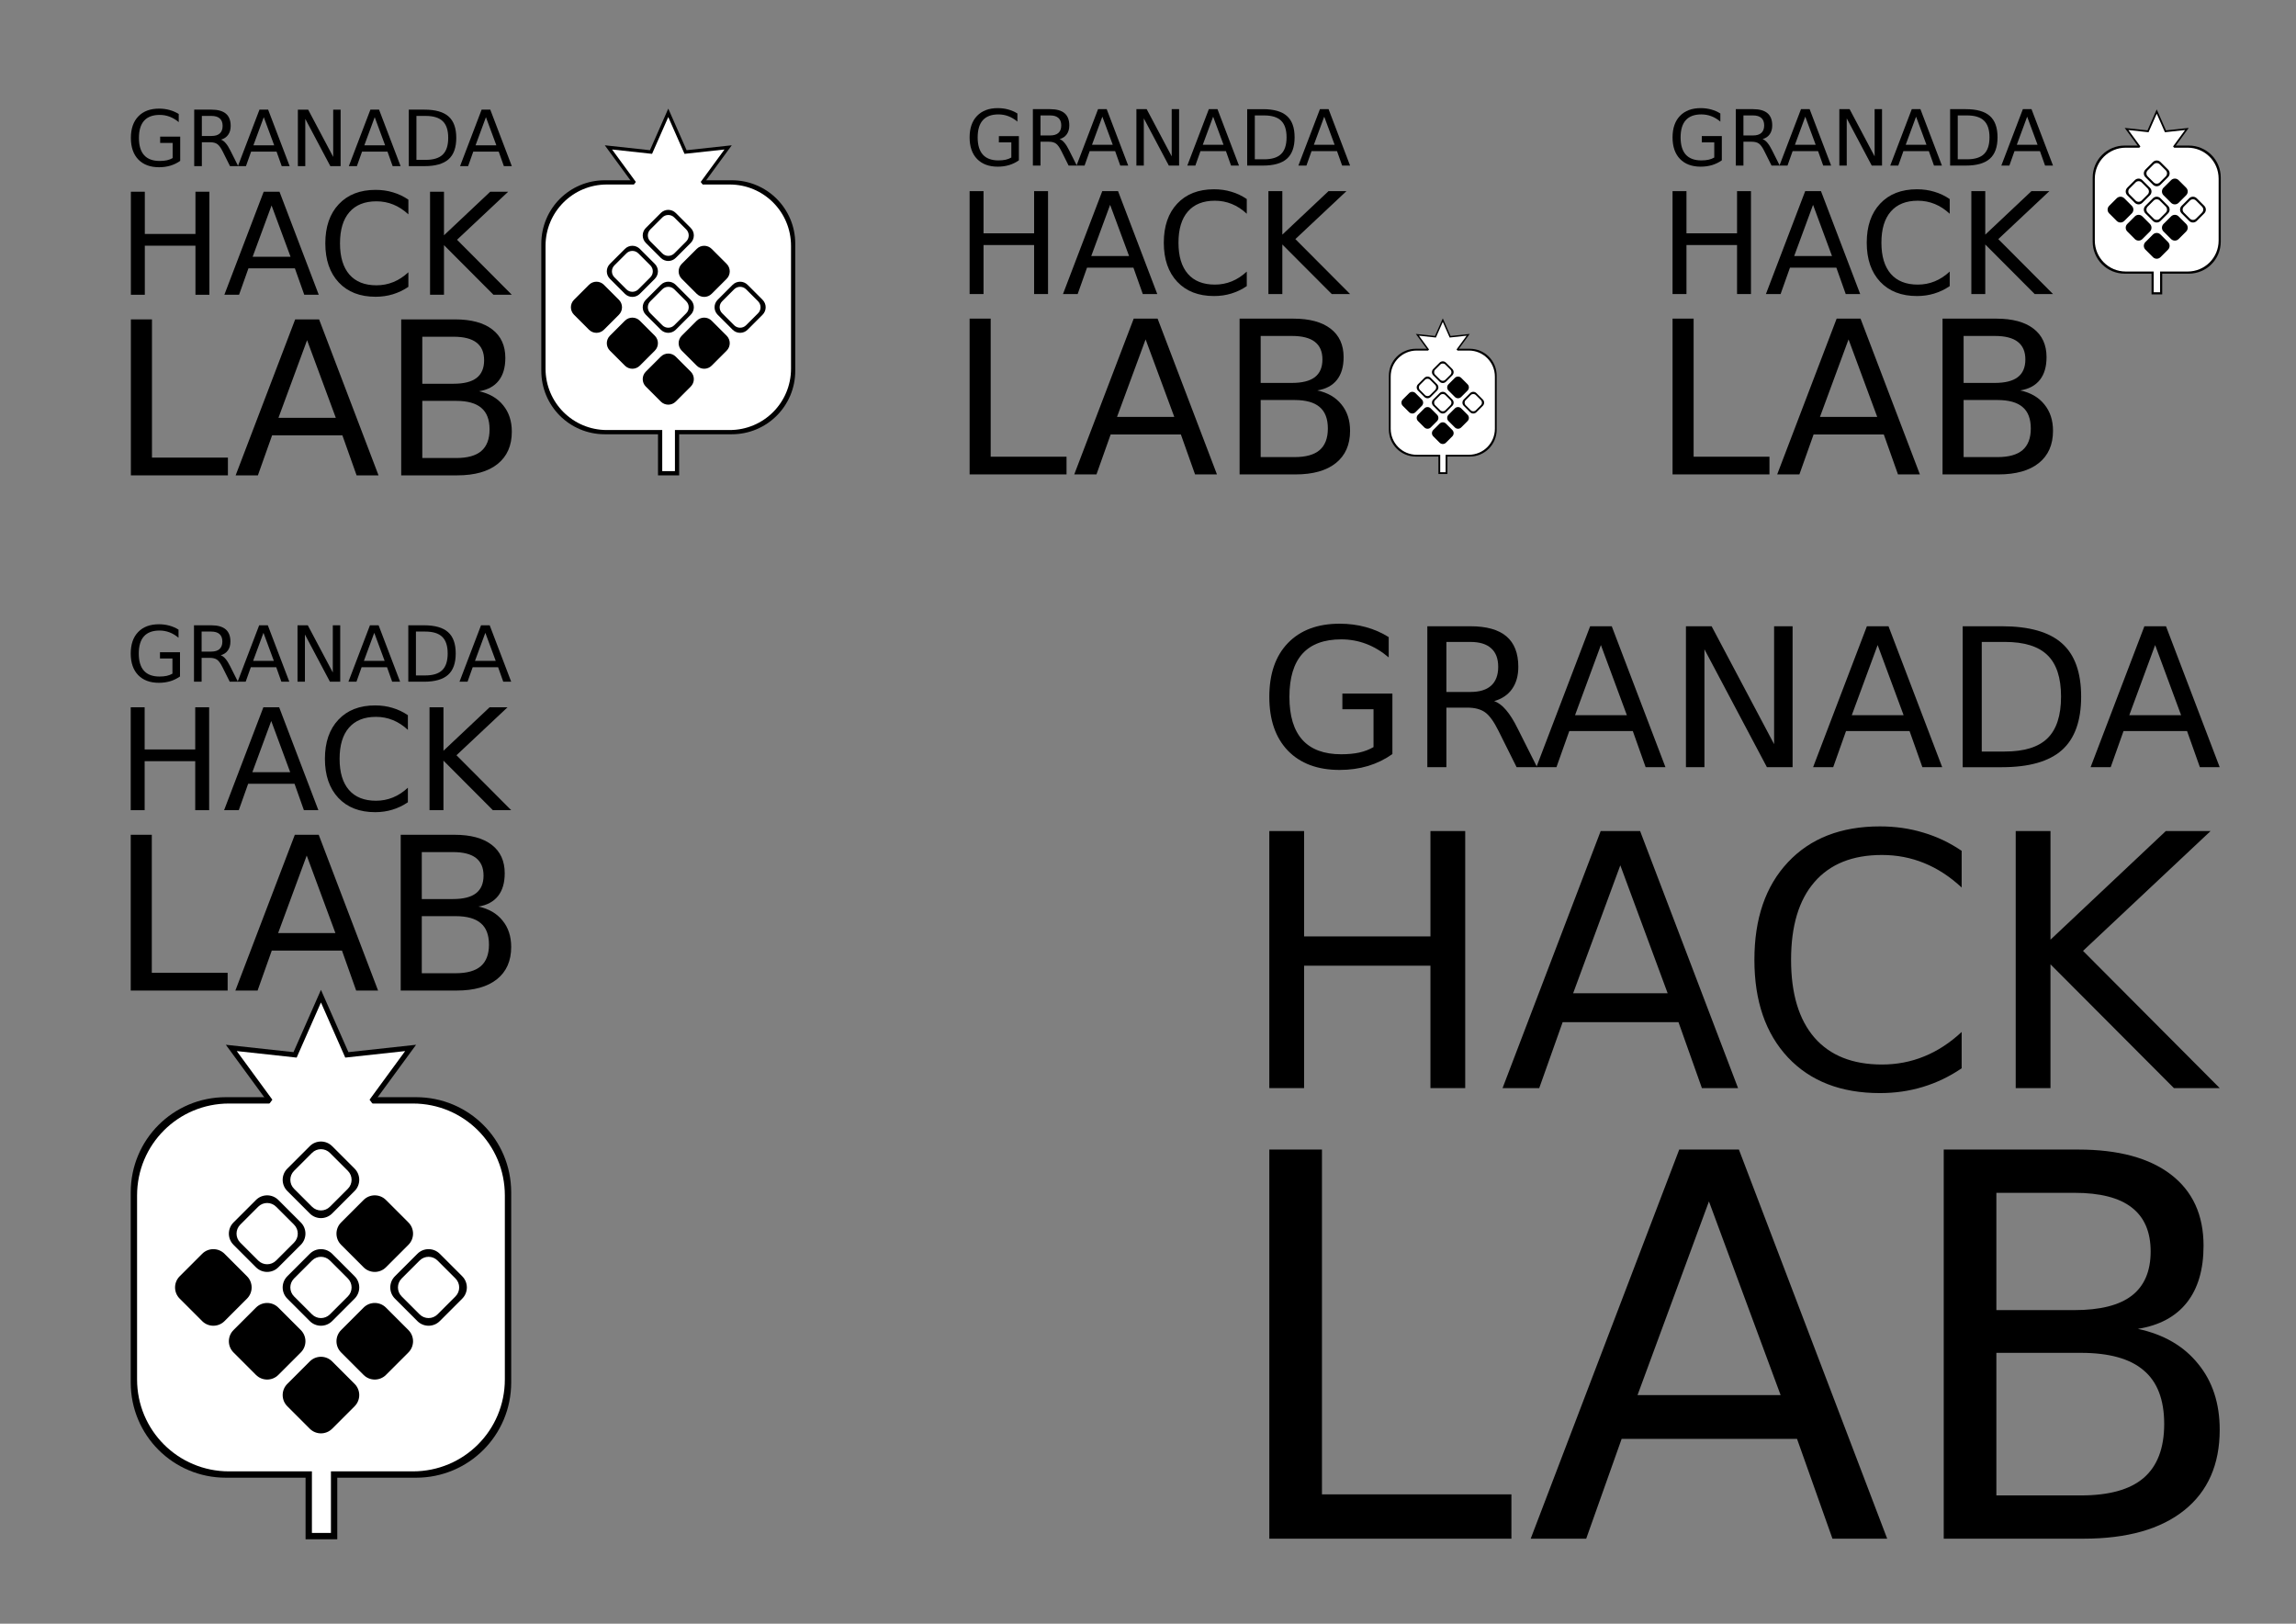<?xml version="1.0" encoding="UTF-8" standalone="no"?>
<!-- Created with Inkscape (http://www.inkscape.org/) -->

<svg
   xmlns:dc="http://purl.org/dc/elements/1.1/"
   xmlns:cc="http://creativecommons.org/ns#"
   xmlns:rdf="http://www.w3.org/1999/02/22-rdf-syntax-ns#"
   xmlns:svg="http://www.w3.org/2000/svg"
   xmlns="http://www.w3.org/2000/svg"
   xmlns:sodipodi="http://sodipodi.sourceforge.net/DTD/sodipodi-0.dtd"
   xmlns:inkscape="http://www.inkscape.org/namespaces/inkscape"
   sodipodi:docname="hacklab-granada-escalas.svg"
   inkscape:version="0.91 r13725"
   version="1.1"
   id="svg2"
   viewBox="0 0 1052.362 744.094"
   height="210mm"
   width="297mm">
  <rect x="0" y="0" width="1052.362" height="744.094" fill="#808080" stroke="none"/>
  <defs
     id="defs4" />
  <sodipodi:namedview
     inkscape:guide-bbox="true"
     showguides="true"
     inkscape:window-maximized="1"
     inkscape:window-y="27"
     inkscape:window-x="0"
     inkscape:window-height="704"
     inkscape:window-width="1366"
     inkscape:snap-others="false"
     showgrid="false"
     inkscape:current-layer="layer1"
     inkscape:document-units="px"
     inkscape:cy="383.22948"
     inkscape:cx="553.30203"
     inkscape:zoom="0.70421164"
     inkscape:pageshadow="2"
     inkscape:pageopacity="0.0"
     borderopacity="1.0"
     bordercolor="#666666"
     pagecolor="#ffffff"
     id="base"
     inkscape:snap-bbox="true"
     inkscape:bbox-paths="true"
     inkscape:snap-bbox-midpoints="true"
     inkscape:bbox-nodes="true"
     inkscape:snap-bbox-edge-midpoints="true"
     inkscape:snap-object-midpoints="true"
     inkscape:snap-nodes="false"
     inkscape:snap-global="true">
    <sodipodi:guide
       position="353.377,251.545"
       orientation="1,0"
       id="guide4059" />
    <sodipodi:guide
       position="1017.667,648.179"
       orientation="1,0"
       id="guide4061" />
  </sodipodi:namedview>
  <g
     inkscape:label="Capa 1"
     inkscape:groupmode="layer"
     id="layer1"
     transform="translate(0,-308.268)">
    <g
       id="g4063"
       transform="translate(-293.457,-74.302)">
      <g
         transform="matrix(1.5,0,0,1.5,-738.282,136.326)"
         id="g3527-6">
        <path
           id="path3413-1"
           d="m 756.836,499.367 58.127,0 c 16.101,0 29.064,12.962 29.064,29.064 l 0,58.127 c 0,16.101 -12.962,29.064 -29.064,29.064 l -58.127,0 c -16.101,0 -29.064,-12.962 -29.064,-29.064 l 0,-58.127 c 0,-16.101 12.962,-29.064 29.064,-29.064 z"
           style="fill:#000000"
           inkscape:connector-curvature="0" />
        <path
           id="path3415-6"
           d="m 781.198,615.055 9.688,0 0,19.376 -9.688,0 z"
           style="fill:#000000;fill-opacity:1"
           inkscape:connector-curvature="0" />
        <path
           id="path3417-6"
           d="m 785.9,533.694 -8.39,-19.028 -20.674,2.248 12.284,-16.78 -12.284,-16.78 20.674,2.248 8.39,-19.028 8.39,19.028 20.674,-2.248 -12.284,16.78 12.284,16.78 -20.674,-2.248 z"
           style="fill:#000000;fill-opacity:1"
           inkscape:connector-curvature="0" />
        <path
           id="path3419-2"
           d="m 785.9,529.838 -7.426,-16.842 -18.298,1.99 10.872,-14.852 -10.872,-14.852 18.298,1.99 7.426,-16.842 7.426,16.842 18.298,-1.99 -10.872,14.852 10.872,14.852 -18.298,-1.99 z"
           style="fill:#ffffff;fill-opacity:1"
           inkscape:connector-curvature="0" />
        <path
           id="path3421-8"
           d="m 783.136,607.372 5.813,0 0,25.122 -5.813,0 z"
           style="fill:#ffffff;fill-opacity:1"
           inkscape:connector-curvature="0" />
        <path
           id="path3423-7"
           d="m 757.805,501.305 56.19,0 c 15.565,0 28.095,12.53 28.095,28.095 l 0,56.19 c 0,15.565 -12.53,28.095 -28.095,28.095 l -56.19,0 c -15.565,0 -28.095,-12.53 -28.095,-28.095 l 0,-56.19 c 0,-15.565 12.53,-28.095 28.095,-28.095 z"
           style="fill:#ffffff"
           inkscape:connector-curvature="0" />
        <path
           id="path3425-8"
           d="m 756.443,547.219 6.85,6.85 c 1.898,1.898 1.898,4.953 10e-6,6.85 l -6.85,6.85 c -1.898,1.898 -4.953,1.898 -6.85,-2e-5 l -6.85,-6.85 c -1.898,-1.898 -1.898,-4.953 0,-6.85 l 6.85,-6.85 c 1.898,-1.898 4.953,-1.898 6.85,0 z"
           style="fill:#000000"
           inkscape:connector-curvature="0" />
        <path
           id="path3427-6"
           d="m 755.758,549.274 5.48,5.48 c 1.518,1.518 1.518,3.962 0,5.48 l -5.48,5.48 c -1.518,1.518 -3.962,1.518 -5.48,0 l -5.48,-5.48 c -1.518,-1.518 -1.518,-3.962 0,-5.48 l 5.48,-5.48 c 1.518,-1.518 3.962,-1.518 5.48,0 z"
           style="fill:#000000;fill-opacity:1"
           inkscape:connector-curvature="0" />
        <path
           id="path3429-7"
           d="m 772.884,563.66 6.85,6.85 c 1.898,1.898 1.898,4.953 0,6.85 l -6.85,6.85 c -1.898,1.898 -4.953,1.898 -6.85,0 l -6.85,-6.85 c -1.898,-1.898 -1.898,-4.953 0,-6.85 l 6.85,-6.85 c 1.898,-1.898 4.953,-1.898 6.85,0 z"
           style="fill:#000000"
           inkscape:connector-curvature="0" />
        <path
           id="path3431-0"
           d="m 772.199,565.715 5.48,5.48 c 1.518,1.518 1.518,3.962 0,5.48 l -5.48,5.48 c -1.518,1.518 -3.962,1.518 -5.48,0 l -5.48,-5.48 c -1.518,-1.518 -1.518,-3.962 0,-5.48 l 5.48,-5.48 c 1.518,-1.518 3.962,-1.518 5.48,0 z"
           style="fill:#000000;fill-opacity:1"
           inkscape:connector-curvature="0" />
        <path
           id="path3433-8"
           d="m 789.325,580.101 6.85,6.85 c 1.898,1.898 1.898,4.953 0,6.85 l -6.85,6.85 c -1.898,1.898 -4.953,1.898 -6.85,0 l -6.85,-6.85 c -1.898,-1.898 -1.898,-4.953 0,-6.85 l 6.85,-6.85 c 1.898,-1.898 4.953,-1.898 6.85,0 z"
           style="fill:#000000"
           inkscape:connector-curvature="0" />
        <path
           id="path3435-2"
           d="m 788.64,582.156 5.48,5.48 c 1.518,1.518 1.518,3.962 0,5.48 l -5.48,5.48 c -1.518,1.518 -3.962,1.518 -5.48,0 l -5.48,-5.48 c -1.518,-1.518 -1.518,-3.962 0,-5.48 l 5.48,-5.48 c 1.518,-1.518 3.962,-1.518 5.48,0 z"
           style="fill:#000000;fill-opacity:1"
           inkscape:connector-curvature="0" />
        <path
           id="path3437-5"
           d="m 772.884,530.778 6.85,6.85 c 1.898,1.898 1.898,4.953 10e-6,6.85 l -6.85,6.85 c -1.898,1.898 -4.953,1.898 -6.85,-1e-5 l -6.85,-6.85 c -1.898,-1.898 -1.898,-4.953 0,-6.85 l 6.85,-6.85 c 1.898,-1.898 4.953,-1.898 6.85,0 z"
           style="fill:#000000"
           inkscape:connector-curvature="0" />
        <path
           id="path3439-9"
           d="m 772.199,532.833 5.48,5.48 c 1.518,1.518 1.518,3.962 0,5.48 l -5.48,5.48 c -1.518,1.518 -3.962,1.518 -5.48,0 l -5.48,-5.48 c -1.518,-1.518 -1.518,-3.962 0,-5.48 l 5.48,-5.48 c 1.518,-1.518 3.962,-1.518 5.48,0 z"
           style="fill:#ffffff"
           inkscape:connector-curvature="0" />
        <path
           id="path3441-6"
           d="m 789.325,547.219 6.85,6.85 c 1.898,1.898 1.898,4.953 0,6.85 l -6.85,6.85 c -1.898,1.898 -4.953,1.898 -6.85,0 l -6.85,-6.85 c -1.898,-1.898 -1.898,-4.953 0,-6.85 l 6.85,-6.85 c 1.898,-1.898 4.953,-1.898 6.85,0 z"
           style="fill:#000000"
           inkscape:connector-curvature="0" />
        <path
           id="path3443-8"
           d="m 788.64,549.274 5.48,5.48 c 1.518,1.518 1.518,3.962 0,5.48 l -5.48,5.48 c -1.518,1.518 -3.962,1.518 -5.48,0 l -5.48,-5.48 c -1.518,-1.518 -1.518,-3.962 0,-5.48 l 5.48,-5.48 c 1.518,-1.518 3.962,-1.518 5.48,0 z"
           style="fill:#ffffff"
           inkscape:connector-curvature="0" />
        <path
           id="path3445-7"
           d="m 805.766,563.66 6.85,6.85 c 1.898,1.898 1.898,4.953 0,6.85 l -6.85,6.85 c -1.898,1.898 -4.953,1.898 -6.85,0 l -6.85,-6.85 c -1.898,-1.898 -1.898,-4.953 0,-6.85 l 6.85,-6.85 c 1.898,-1.898 4.953,-1.898 6.85,0 z"
           style="fill:#000000"
           inkscape:connector-curvature="0" />
        <path
           id="path3447-6"
           d="m 805.081,565.715 5.48,5.48 c 1.518,1.518 1.518,3.962 0,5.48 l -5.48,5.48 c -1.518,1.518 -3.962,1.518 -5.48,0 l -5.48,-5.48 c -1.518,-1.518 -1.518,-3.962 0,-5.48 l 5.48,-5.48 c 1.518,-1.518 3.962,-1.518 5.48,0 z"
           style="fill:#000000;fill-opacity:1"
           inkscape:connector-curvature="0" />
        <path
           id="path3449-7"
           d="m 789.325,514.337 6.85,6.85 c 1.898,1.898 1.898,4.953 10e-6,6.85 l -6.85,6.85 c -1.898,1.898 -4.953,1.898 -6.85,-10e-6 l -6.85,-6.85 c -1.898,-1.898 -1.898,-4.953 0,-6.85 l 6.85,-6.85 c 1.898,-1.898 4.953,-1.898 6.85,0 z"
           style="fill:#000000"
           inkscape:connector-curvature="0" />
        <path
           id="path3451-3"
           d="m 788.64,516.392 5.48,5.48 c 1.518,1.518 1.518,3.962 0,5.48 l -5.48,5.48 c -1.518,1.518 -3.962,1.518 -5.48,0 l -5.48,-5.48 c -1.518,-1.518 -1.518,-3.962 0,-5.48 l 5.48,-5.48 c 1.518,-1.518 3.962,-1.518 5.48,0 z"
           style="fill:#ffffff"
           inkscape:connector-curvature="0" />
        <path
           id="path3453-2"
           d="m 805.766,530.778 6.85,6.85 c 1.898,1.898 1.898,4.953 0,6.85 l -6.85,6.85 c -1.898,1.898 -4.953,1.898 -6.85,0 l -6.85,-6.85 c -1.898,-1.898 -1.898,-4.953 0,-6.85 l 6.85,-6.85 c 1.898,-1.898 4.953,-1.898 6.85,0 z"
           style="fill:#000000"
           inkscape:connector-curvature="0" />
        <path
           id="path3455-1"
           d="m 805.081,532.833 5.48,5.48 c 1.518,1.518 1.518,3.962 0,5.48 l -5.48,5.48 c -1.518,1.518 -3.962,1.518 -5.48,0 l -5.48,-5.48 c -1.518,-1.518 -1.518,-3.962 0,-5.48 l 5.48,-5.48 c 1.518,-1.518 3.962,-1.518 5.48,0 z"
           style="fill:#000000;fill-opacity:1"
           inkscape:connector-curvature="0" />
        <path
           id="path3457-3"
           d="m 822.207,547.219 6.85,6.85 c 1.898,1.898 1.898,4.953 0,6.85 l -6.85,6.85 c -1.898,1.898 -4.953,1.898 -6.85,0 l -6.85,-6.85 c -1.898,-1.898 -1.898,-4.953 0,-6.85 l 6.85,-6.85 c 1.898,-1.898 4.953,-1.898 6.85,0 z"
           style="fill:#000000"
           inkscape:connector-curvature="0" />
        <path
           id="path3459-5"
           d="m 821.522,549.274 5.48,5.48 c 1.518,1.518 1.518,3.962 0,5.48 l -5.48,5.48 c -1.518,1.518 -3.962,1.518 -5.48,0 l -5.48,-5.48 c -1.518,-1.518 -1.518,-3.962 0,-5.48 l 5.48,-5.48 c 1.518,-1.518 3.962,-1.518 5.48,0 z"
           style="fill:#ffffff"
           inkscape:connector-curvature="0" />
      </g>
      <path
         id="path3461-9"
         style="font-style:normal;font-variant:normal;font-weight:normal;font-stretch:normal;font-size:91.528px;line-height:125%;font-family:'Standard Symbols L';-inkscape-font-specification:'Standard Symbols L';text-align:end;letter-spacing:0px;word-spacing:0px;writing-mode:lr-tb;text-anchor:end;fill:#000000;fill-opacity:1;stroke:none;stroke-width:1px;stroke-linecap:butt;stroke-linejoin:miter;stroke-opacity:1"
         d="m 372.497,691.289 0,-6.945 -5.715,0 0,-2.875 9.179,0 0,11.101 q -2.026,1.437 -4.468,2.182 -2.442,0.727 -5.213,0.727 -6.062,0 -9.491,-3.533 -3.412,-3.55 -3.412,-9.872 0,-6.339 3.412,-9.872 3.429,-3.55 9.491,-3.55 2.529,0 4.797,0.623 2.286,0.623 4.208,1.836 l 0,3.724 q -1.94,-1.645 -4.122,-2.477 -2.182,-0.831 -4.589,-0.831 -4.745,0 -7.135,2.65 -2.373,2.65 -2.373,7.897 0,5.23 2.373,7.88 2.39,2.65 7.135,2.65 1.853,0 3.308,-0.312 1.455,-0.329 2.615,-1.004 z"
         inkscape:connector-curvature="0" />
      <path
         id="path3463-8"
         style="font-style:normal;font-variant:normal;font-weight:normal;font-stretch:normal;font-size:91.528px;line-height:125%;font-family:'Standard Symbols L';-inkscape-font-specification:'Standard Symbols L';text-align:end;letter-spacing:0px;word-spacing:0px;writing-mode:lr-tb;text-anchor:end;fill:#000000;fill-opacity:1;stroke:none;stroke-width:1px;stroke-linecap:butt;stroke-linejoin:miter;stroke-opacity:1"
         d="m 394.63,682.855 q 1.126,0.381 2.182,1.628 1.074,1.247 2.148,3.429 l 3.55,7.066 -3.758,0 -3.308,-6.633 q -1.282,-2.598 -2.494,-3.446 -1.195,-0.849 -3.273,-0.849 l -3.81,0 0,10.928 -3.498,0 0,-25.857 7.897,0 q 4.434,0 6.616,1.853 2.182,1.853 2.182,5.594 0,2.442 -1.143,4.053 -1.126,1.611 -3.291,2.234 z m -8.763,-10.859 0,9.179 4.399,0 q 2.529,0 3.81,-1.16 1.299,-1.178 1.299,-3.446 0,-2.269 -1.299,-3.412 -1.282,-1.16 -3.81,-1.16 l -4.399,0 z"
         inkscape:connector-curvature="0" />
      <path
         id="path3465-8"
         style="font-style:normal;font-variant:normal;font-weight:normal;font-stretch:normal;font-size:91.528px;line-height:125%;font-family:'Standard Symbols L';-inkscape-font-specification:'Standard Symbols L';text-align:end;letter-spacing:0px;word-spacing:0px;writing-mode:lr-tb;text-anchor:end;fill:#000000;fill-opacity:1;stroke:none;stroke-width:1px;stroke-linecap:butt;stroke-linejoin:miter;stroke-opacity:1"
         d="m 414.218,672.568 -4.745,12.868 9.508,0 -4.763,-12.868 z m -1.974,-3.446 3.966,0 9.854,25.857 -3.637,0 -2.355,-6.633 -11.655,0 -2.355,6.633 -3.689,0 9.872,-25.857 z"
         inkscape:connector-curvature="0" />
      <path
         id="path3467-6"
         style="font-style:normal;font-variant:normal;font-weight:normal;font-stretch:normal;font-size:91.528px;line-height:125%;font-family:'Standard Symbols L';-inkscape-font-specification:'Standard Symbols L';text-align:end;letter-spacing:0px;word-spacing:0px;writing-mode:lr-tb;text-anchor:end;fill:#000000;fill-opacity:1;stroke:none;stroke-width:1px;stroke-linecap:butt;stroke-linejoin:miter;stroke-opacity:1"
         d="m 429.822,669.121 4.711,0 11.465,21.631 0,-21.631 3.394,0 0,25.857 -4.711,0 -11.465,-21.631 0,21.631 -3.394,0 0,-25.857 z"
         inkscape:connector-curvature="0" />
      <path
         id="path3469-9"
         style="font-style:normal;font-variant:normal;font-weight:normal;font-stretch:normal;font-size:91.528px;line-height:125%;font-family:'Standard Symbols L';-inkscape-font-specification:'Standard Symbols L';text-align:end;letter-spacing:0px;word-spacing:0px;writing-mode:lr-tb;text-anchor:end;fill:#000000;fill-opacity:1;stroke:none;stroke-width:1px;stroke-linecap:butt;stroke-linejoin:miter;stroke-opacity:1"
         d="m 464.996,672.568 -4.745,12.868 9.508,0 -4.763,-12.868 z m -1.974,-3.446 3.966,0 9.854,25.857 -3.637,0 -2.355,-6.633 -11.655,0 -2.355,6.633 -3.689,0 9.872,-25.857 z"
         inkscape:connector-curvature="0" />
      <path
         id="path3471-5"
         style="font-style:normal;font-variant:normal;font-weight:normal;font-stretch:normal;font-size:91.528px;line-height:125%;font-family:'Standard Symbols L';-inkscape-font-specification:'Standard Symbols L';text-align:end;letter-spacing:0px;word-spacing:0px;writing-mode:lr-tb;text-anchor:end;fill:#000000;fill-opacity:1;stroke:none;stroke-width:1px;stroke-linecap:butt;stroke-linejoin:miter;stroke-opacity:1"
         d="m 484.099,671.996 0,20.107 4.226,0 q 5.351,0 7.828,-2.425 2.494,-2.425 2.494,-7.655 0,-5.196 -2.494,-7.603 -2.477,-2.425 -7.828,-2.425 l -4.226,0 z m -3.498,-2.875 7.187,0 q 7.516,0 11.032,3.135 3.516,3.117 3.516,9.768 0,6.685 -3.533,9.82 -3.533,3.135 -11.015,3.135 l -7.187,0 0,-25.857 z"
         inkscape:connector-curvature="0" />
      <path
         id="path3473-2"
         style="font-style:normal;font-variant:normal;font-weight:normal;font-stretch:normal;font-size:91.528px;line-height:125%;font-family:'Standard Symbols L';-inkscape-font-specification:'Standard Symbols L';text-align:end;letter-spacing:0px;word-spacing:0px;writing-mode:lr-tb;text-anchor:end;fill:#000000;fill-opacity:1;stroke:none;stroke-width:1px;stroke-linecap:butt;stroke-linejoin:miter;stroke-opacity:1"
         d="m 515.913,672.568 -4.745,12.868 9.508,0 -4.763,-12.868 z m -1.974,-3.446 3.966,0 9.854,25.857 -3.637,0 -2.355,-6.633 -11.656,0 -2.355,6.633 -3.689,0 9.872,-25.857 z"
         inkscape:connector-curvature="0" />
      <path
         id="path3475-3"
         style="font-style:normal;font-variant:normal;font-weight:normal;font-stretch:normal;font-size:166.926px;line-height:125%;font-family:'Standard Symbols L';-inkscape-font-specification:'Standard Symbols L';letter-spacing:0px;word-spacing:0px;fill:#000000;fill-opacity:1;stroke:none;stroke-width:1px;stroke-linecap:butt;stroke-linejoin:miter;stroke-opacity:1"
         d="m 353.377,706.692 6.38,0 0,19.33 23.184,0 0,-19.33 6.38,0 0,47.157 -6.38,0 0,-22.457 -23.184,0 0,22.457 -6.38,0 0,-47.157 z"
         inkscape:connector-curvature="0" />
      <path
         id="path3477-1"
         style="font-style:normal;font-variant:normal;font-weight:normal;font-stretch:normal;font-size:166.926px;line-height:125%;font-family:'Standard Symbols L';-inkscape-font-specification:'Standard Symbols L';letter-spacing:0px;word-spacing:0px;fill:#000000;fill-opacity:1;stroke:none;stroke-width:1px;stroke-linecap:butt;stroke-linejoin:miter;stroke-opacity:1"
         d="m 417.779,712.977 -8.654,23.468 17.34,0 -8.686,-23.468 z m -3.601,-6.285 7.233,0 17.972,47.157 -6.633,0 -4.296,-12.097 -21.257,0 -4.296,12.097 -6.728,0 18.004,-47.157 z"
         inkscape:connector-curvature="0" />
      <path
         id="path3479-0"
         style="font-style:normal;font-variant:normal;font-weight:normal;font-stretch:normal;font-size:166.926px;line-height:125%;font-family:'Standard Symbols L';-inkscape-font-specification:'Standard Symbols L';letter-spacing:0px;word-spacing:0px;fill:#000000;fill-opacity:1;stroke:none;stroke-width:1px;stroke-linecap:butt;stroke-linejoin:miter;stroke-opacity:1"
         d="m 480.413,710.324 0,6.728 q -3.222,-3.001 -6.886,-4.485 -3.632,-1.485 -7.738,-1.485 -8.086,0 -12.381,4.959 -4.296,4.927 -4.296,14.277 0,9.318 4.296,14.277 4.296,4.927 12.381,4.927 4.106,0 7.738,-1.485 3.664,-1.484 6.886,-4.485 l 0,6.664 q -3.348,2.274 -7.107,3.411 -3.727,1.137 -7.896,1.137 -10.707,0 -16.867,-6.538 -6.159,-6.57 -6.159,-17.909 0,-11.371 6.159,-17.909 6.159,-6.57 16.867,-6.57 4.232,0 7.959,1.137 3.759,1.105 7.044,3.348 z"
         inkscape:connector-curvature="0" />
      <path
         id="path3481-5"
         style="font-style:normal;font-variant:normal;font-weight:normal;font-stretch:normal;font-size:166.926px;line-height:125%;font-family:'Standard Symbols L';-inkscape-font-specification:'Standard Symbols L';letter-spacing:0px;word-spacing:0px;fill:#000000;fill-opacity:1;stroke:none;stroke-width:1px;stroke-linecap:butt;stroke-linejoin:miter;stroke-opacity:1"
         d="m 490.331,706.692 6.38,0 0,19.93 21.162,-19.93 8.212,0 -23.405,21.983 25.079,25.173 -8.402,0 -22.647,-22.71 0,22.71 -6.38,0 0,-47.157 z"
         inkscape:connector-curvature="0" />
      <path
         id="path3483-1"
         style="font-style:normal;font-variant:normal;font-weight:normal;font-stretch:normal;font-size:medium;line-height:125%;font-family:'Standard Symbols L';-inkscape-font-specification:'Standard Symbols L';letter-spacing:0px;word-spacing:0px;fill:#000000;fill-opacity:1;stroke:none;stroke-width:1px;stroke-linecap:butt;stroke-linejoin:miter;stroke-opacity:1"
         d="m 353.377,765.123 9.659,0 0,63.26 34.762,0 0,8.129 -44.42,0 0,-71.388 z"
         inkscape:connector-curvature="0" />
      <path
         id="path3485-7"
         style="font-style:normal;font-variant:normal;font-weight:normal;font-stretch:normal;font-size:medium;line-height:125%;font-family:'Standard Symbols L';-inkscape-font-specification:'Standard Symbols L';letter-spacing:0px;word-spacing:0px;fill:#000000;fill-opacity:1;stroke:none;stroke-width:1px;stroke-linecap:butt;stroke-linejoin:miter;stroke-opacity:1"
         d="m 434.041,774.638 -13.101,35.527 26.251,0 -13.149,-35.527 z m -5.451,-9.515 10.95,0 27.207,71.388 -10.041,0 -6.503,-18.313 -32.18,0 -6.503,18.313 -10.185,0 27.255,-71.388 z"
         inkscape:connector-curvature="0" />
      <path
         id="path3487-4"
         style="font-style:normal;font-variant:normal;font-weight:normal;font-stretch:normal;font-size:medium;line-height:125%;font-family:'Standard Symbols L';-inkscape-font-specification:'Standard Symbols L';letter-spacing:0px;word-spacing:0px;fill:#000000;fill-opacity:1;stroke:none;stroke-width:1px;stroke-linecap:butt;stroke-linejoin:miter;stroke-opacity:1"
         d="m 486.782,802.419 0,26.155 15.492,0 q 7.794,0 11.523,-3.204 3.777,-3.251 3.777,-9.898 0,-6.694 -3.777,-9.85 -3.73,-3.204 -11.523,-3.204 l -15.492,0 z m 0,-29.359 0,21.517 14.297,0 q 7.077,0 10.519,-2.63 3.491,-2.678 3.491,-8.129 0,-5.403 -3.491,-8.081 -3.443,-2.678 -10.519,-2.678 l -14.297,0 z m -9.659,-7.937 24.673,0 q 11.045,0 17.022,4.59 5.977,4.59 5.977,13.054 0,6.551 -3.06,10.424 -3.06,3.873 -8.989,4.829 7.124,1.53 11.045,6.407 3.969,4.829 3.969,12.097 0,9.563 -6.503,14.775 -6.503,5.212 -18.505,5.212 l -25.629,0 0,-71.388 z"
         inkscape:connector-curvature="0" />
    </g>
    <g
       id="g4291">
      <g
         transform="matrix(0.388,0,0,0.388,8.086,178.117)"
         id="g3371">
        <path
           inkscape:connector-curvature="0"
           style="fill:#000000"
           d="m 693.6,548.358 150,0 c 41.55,0 75,33.45 75,75 l 0,150 c 0,41.55 -33.45,75 -75,75 l -150,0 c -41.55,0 -75,-33.45 -75,-75 l 0,-150 c 0,-41.55 33.45,-75 75,-75 z"
           id="rect6076" />
        <path
           inkscape:connector-curvature="0"
           style="fill:#000000;fill-opacity:1"
           d="m 756.467,846.896 25,0 0,50 -25,0 z"
           id="rect4197" />
        <path
           inkscape:connector-curvature="0"
           style="fill:#000000;fill-opacity:1"
           d="m 768.6,636.939 -21.651,-49.103 -53.349,5.801 31.699,-43.301 -31.699,-43.301 53.349,5.801 21.651,-49.103 21.651,49.103 53.349,-5.801 -31.699,43.301 31.699,43.301 -53.349,-5.801 z"
           id="path6078" />
        <path
           inkscape:connector-curvature="0"
           style="fill:#ffffff;fill-opacity:1"
           d="m 768.6,626.989 -19.163,-43.461 -47.22,5.135 28.057,-38.326 -28.057,-38.326 47.22,5.135 19.163,-43.461 19.163,43.461 47.22,-5.135 -28.057,38.326 28.057,38.326 -47.22,-5.135 z"
           id="path4416" />
        <path
           inkscape:connector-curvature="0"
           style="fill:#ffffff;fill-opacity:1"
           d="m 761.467,827.068 15,0 0,64.828 -15,0 z"
           id="rect4197-3" />
        <path
           inkscape:connector-curvature="0"
           style="fill:#ffffff"
           d="m 696.1,553.358 145,0 c 40.165,0 72.5,32.335 72.5,72.5 l 0,145 c 0,40.165 -32.335,72.5 -72.5,72.5 l -145,0 c -40.165,0 -72.5,-32.335 -72.5,-72.5 l 0,-145 c 0,-40.165 32.335,-72.5 72.5,-72.5 z"
           id="rect3336" />
        <path
           inkscape:connector-curvature="0"
           style="fill:#000000"
           d="m 692.586,671.841 17.678,17.678 c 4.897,4.897 4.897,12.781 3e-5,17.678 l -17.678,17.678 c -4.897,4.897 -12.781,4.897 -17.678,-3e-5 l -17.678,-17.678 c -4.897,-4.897 -4.897,-12.781 0,-17.678 l 17.678,-17.678 c 4.897,-4.897 12.781,-4.897 17.678,0 z"
           id="rect4138" />
        <path
           inkscape:connector-curvature="0"
           style="fill:#000000;fill-opacity:1"
           d="m 690.819,677.145 14.142,14.142 c 3.917,3.917 3.917,10.225 0,14.142 l -14.142,14.142 c -3.917,3.917 -10.225,3.917 -14.142,0 l -14.142,-14.142 c -3.917,-3.917 -3.917,-10.225 0,-14.142 l 14.142,-14.142 c 3.917,-3.917 10.225,-3.917 14.142,0 z"
           id="rect4140" />
        <path
           inkscape:connector-curvature="0"
           style="fill:#000000"
           d="m 735.013,714.268 17.678,17.678 c 4.897,4.897 4.897,12.781 0,17.678 l -17.678,17.678 c -4.897,4.897 -12.781,4.897 -17.678,0 l -17.678,-17.678 c -4.897,-4.897 -4.897,-12.781 0,-17.678 l 17.678,-17.678 c 4.897,-4.897 12.781,-4.897 17.678,0 z"
           id="rect4138-8" />
        <path
           inkscape:connector-curvature="0"
           style="fill:#000000;fill-opacity:1"
           d="m 733.245,719.571 14.142,14.142 c 3.917,3.917 3.917,10.225 0,14.142 l -14.142,14.142 c -3.917,3.917 -10.225,3.917 -14.142,0 l -14.142,-14.142 c -3.917,-3.917 -3.917,-10.225 0,-14.142 l 14.142,-14.142 c 3.917,-3.917 10.225,-3.917 14.142,0 z"
           id="rect4140-3" />
        <path
           inkscape:connector-curvature="0"
           style="fill:#000000"
           d="m 777.439,756.694 17.678,17.678 c 4.897,4.897 4.897,12.781 0,17.678 l -17.678,17.678 c -4.897,4.897 -12.781,4.897 -17.678,0 L 742.084,792.049 c -4.897,-4.897 -4.897,-12.781 0,-17.678 l 17.678,-17.678 c 4.897,-4.897 12.781,-4.897 17.678,0 z"
           id="rect4138-8-4" />
        <path
           inkscape:connector-curvature="0"
           style="fill:#000000;fill-opacity:1"
           d="m 775.671,761.997 14.142,14.142 c 3.917,3.917 3.917,10.225 0,14.142 l -14.142,14.142 c -3.917,3.917 -10.225,3.917 -14.142,0 L 747.387,790.282 c -3.917,-3.917 -3.917,-10.225 0,-14.142 l 14.142,-14.142 c 3.917,-3.917 10.225,-3.917 14.142,0 z"
           id="rect4140-3-4" />
        <path
           inkscape:connector-curvature="0"
           style="fill:#000000"
           d="m 735.013,629.415 17.678,17.678 c 4.897,4.897 4.897,12.781 3e-5,17.678 l -17.678,17.678 c -4.897,4.897 -12.781,4.897 -17.678,-3e-5 l -17.678,-17.678 c -4.897,-4.897 -4.897,-12.781 0,-17.678 l 17.678,-17.678 c 4.897,-4.897 12.781,-4.897 17.678,0 z"
           id="rect4138-0" />
        <path
           inkscape:connector-curvature="0"
           style="fill:#ffffff"
           d="m 733.245,634.718 14.142,14.142 c 3.917,3.917 3.917,10.225 0,14.142 l -14.142,14.142 c -3.917,3.917 -10.225,3.917 -14.142,0 l -14.142,-14.142 c -3.917,-3.917 -3.917,-10.225 0,-14.142 l 14.142,-14.142 c 3.917,-3.917 10.225,-3.917 14.142,0 z"
           id="rect4140-7" />
        <path
           inkscape:connector-curvature="0"
           style="fill:#000000"
           d="m 777.439,671.841 17.678,17.678 c 4.897,4.897 4.897,12.781 0,17.678 l -17.678,17.678 c -4.897,4.897 -12.781,4.897 -17.678,0 L 742.084,707.197 c -4.897,-4.897 -4.897,-12.781 0,-17.678 l 17.678,-17.678 c 4.897,-4.897 12.781,-4.897 17.678,0 z"
           id="rect4138-8-9" />
        <path
           inkscape:connector-curvature="0"
           style="fill:#ffffff"
           d="m 775.671,677.145 14.142,14.142 c 3.917,3.917 3.917,10.225 0,14.142 l -14.142,14.142 c -3.917,3.917 -10.225,3.917 -14.142,0 l -14.142,-14.142 c -3.917,-3.917 -3.917,-10.225 0,-14.142 l 14.142,-14.142 c 3.917,-3.917 10.225,-3.917 14.142,0 z"
           id="rect4140-3-3" />
        <path
           inkscape:connector-curvature="0"
           style="fill:#000000"
           d="m 819.866,714.268 17.678,17.678 c 4.897,4.897 4.897,12.781 0,17.678 l -17.678,17.678 c -4.897,4.897 -12.781,4.897 -17.678,0 L 784.51,749.623 c -4.897,-4.897 -4.897,-12.781 0,-17.678 l 17.678,-17.678 c 4.897,-4.897 12.781,-4.897 17.678,0 z"
           id="rect4138-8-4-6" />
        <path
           inkscape:connector-curvature="0"
           style="fill:#000000;fill-opacity:1"
           d="m 818.098,719.571 14.142,14.142 c 3.917,3.917 3.917,10.225 0,14.142 l -14.142,14.142 c -3.917,3.917 -10.225,3.917 -14.142,0 l -14.142,-14.142 c -3.917,-3.917 -3.917,-10.225 0,-14.142 l 14.142,-14.142 c 3.917,-3.917 10.225,-3.917 14.142,0 z"
           id="rect4140-3-4-9" />
        <path
           inkscape:connector-curvature="0"
           style="fill:#000000"
           d="m 777.439,586.988 17.678,17.678 c 4.897,4.897 4.897,12.781 3e-5,17.678 l -17.678,17.678 c -4.897,4.897 -12.781,4.897 -17.678,-3e-5 l -17.678,-17.678 c -4.897,-4.897 -4.897,-12.781 0,-17.678 l 17.678,-17.678 c 4.897,-4.897 12.781,-4.897 17.678,0 z"
           id="rect4138-7" />
        <path
           inkscape:connector-curvature="0"
           style="fill:#ffffff"
           d="m 775.671,592.292 14.142,14.142 c 3.917,3.917 3.917,10.225 0,14.142 l -14.142,14.142 c -3.917,3.917 -10.225,3.917 -14.142,0 l -14.142,-14.142 c -3.917,-3.917 -3.917,-10.225 0,-14.142 l 14.142,-14.142 c 3.917,-3.917 10.225,-3.917 14.142,0 z"
           id="rect4140-8" />
        <path
           inkscape:connector-curvature="0"
           style="fill:#000000"
           d="m 819.866,629.415 17.678,17.678 c 4.897,4.897 4.897,12.781 0,17.678 l -17.678,17.678 c -4.897,4.897 -12.781,4.897 -17.678,0 l -17.678,-17.678 c -4.897,-4.897 -4.897,-12.781 0,-17.678 l 17.678,-17.678 c 4.897,-4.897 12.781,-4.897 17.678,0 z"
           id="rect4138-8-8" />
        <path
           inkscape:connector-curvature="0"
           style="fill:#000000;fill-opacity:1"
           d="m 818.098,634.718 14.142,14.142 c 3.917,3.917 3.917,10.225 0,14.142 l -14.142,14.142 c -3.917,3.917 -10.225,3.917 -14.142,0 l -14.142,-14.142 c -3.917,-3.917 -3.917,-10.225 0,-14.142 l 14.142,-14.142 c 3.917,-3.917 10.225,-3.917 14.142,0 z"
           id="rect4140-3-2" />
        <path
           inkscape:connector-curvature="0"
           style="fill:#000000"
           d="m 862.292,671.841 17.678,17.678 c 4.897,4.897 4.897,12.781 0,17.678 l -17.678,17.678 c -4.897,4.897 -12.781,4.897 -17.678,0 l -17.678,-17.678 c -4.897,-4.897 -4.897,-12.781 0,-17.678 l 17.678,-17.678 c 4.897,-4.897 12.781,-4.897 17.678,0 z"
           id="rect4138-8-4-2" />
        <path
           inkscape:connector-curvature="0"
           style="fill:#ffffff"
           d="m 860.524,677.145 14.142,14.142 c 3.917,3.917 3.917,10.225 0,14.142 l -14.142,14.142 c -3.917,3.917 -10.225,3.917 -14.142,0 l -14.142,-14.142 c -3.917,-3.917 -3.917,-10.225 0,-14.142 l 14.142,-14.142 c 3.917,-3.917 10.225,-3.917 14.142,0 z"
           id="rect4140-3-4-1" />
        <path
           id="path3575"
           style="font-style:normal;font-variant:normal;font-weight:normal;font-stretch:normal;font-size:91.528px;line-height:125%;font-family:'Standard Symbols L';-inkscape-font-specification:'Standard Symbols L';text-align:end;letter-spacing:0px;word-spacing:0px;writing-mode:lr-tb;text-anchor:end;fill:#000000;fill-opacity:1;stroke:none;stroke-width:1px;stroke-linecap:butt;stroke-linejoin:miter;stroke-opacity:1"
           d="m 183.101,522.146 0,-17.921 -14.748,0 0,-7.419 23.687,0 0,28.647 q -5.229,3.709 -11.53,5.631 -6.302,1.877 -13.452,1.877 -15.642,0 -24.491,-9.117 -8.804,-9.162 -8.804,-25.474 0,-16.357 8.804,-25.474 8.849,-9.162 24.491,-9.162 6.525,0 12.38,1.609 5.899,1.609 10.86,4.737 l 0,9.609 q -5.005,-4.246 -10.637,-6.391 -5.631,-2.145 -11.843,-2.145 -12.245,0 -18.413,6.838 -6.123,6.838 -6.123,20.379 0,13.497 6.123,20.335 6.167,6.838 18.413,6.838 4.782,0 8.536,-0.804 3.754,-0.849 6.748,-2.592 z"
           inkscape:connector-curvature="0" />
        <path
           id="path3577"
           style="font-style:normal;font-variant:normal;font-weight:normal;font-stretch:normal;font-size:91.528px;line-height:125%;font-family:'Standard Symbols L';-inkscape-font-specification:'Standard Symbols L';text-align:end;letter-spacing:0px;word-spacing:0px;writing-mode:lr-tb;text-anchor:end;fill:#000000;fill-opacity:1;stroke:none;stroke-width:1px;stroke-linecap:butt;stroke-linejoin:miter;stroke-opacity:1"
           d="m 240.217,500.381 q 2.905,0.983 5.631,4.201 2.771,3.218 5.542,8.849 l 9.162,18.234 -9.698,0 -8.536,-17.117 q -3.307,-6.704 -6.436,-8.894 -3.084,-2.19 -8.447,-2.19 l -9.832,0 0,28.2 -9.028,0 0,-66.725 20.379,0 q 11.441,0 17.072,4.782 5.631,4.782 5.631,14.435 0,6.302 -2.95,10.458 -2.905,4.156 -8.491,5.765 z m -22.614,-28.022 0,23.687 11.352,0 q 6.525,0 9.832,-2.994 3.352,-3.039 3.352,-8.894 0,-5.855 -3.352,-8.804 -3.307,-2.994 -9.832,-2.994 l -11.352,0 z"
           inkscape:connector-curvature="0" />
        <path
           id="path3579"
           style="font-style:normal;font-variant:normal;font-weight:normal;font-stretch:normal;font-size:91.528px;line-height:125%;font-family:'Standard Symbols L';-inkscape-font-specification:'Standard Symbols L';text-align:end;letter-spacing:0px;word-spacing:0px;writing-mode:lr-tb;text-anchor:end;fill:#000000;fill-opacity:1;stroke:none;stroke-width:1px;stroke-linecap:butt;stroke-linejoin:miter;stroke-opacity:1"
           d="m 290.764,473.834 -12.246,33.206 24.536,0 -12.29,-33.206 z m -5.095,-8.894 10.234,0 25.43,66.725 -9.385,0 -6.078,-17.117 -30.077,0 -6.078,17.117 -9.519,0 25.474,-66.725 z"
           inkscape:connector-curvature="0" />
        <path
           id="path3581"
           style="font-style:normal;font-variant:normal;font-weight:normal;font-stretch:normal;font-size:91.528px;line-height:125%;font-family:'Standard Symbols L';-inkscape-font-specification:'Standard Symbols L';text-align:end;letter-spacing:0px;word-spacing:0px;writing-mode:lr-tb;text-anchor:end;fill:#000000;fill-opacity:1;stroke:none;stroke-width:1px;stroke-linecap:butt;stroke-linejoin:miter;stroke-opacity:1"
           d="m 331.031,464.941 12.156,0 29.586,55.82 0,-55.82 8.76,0 0,66.725 -12.156,0 -29.586,-55.82 0,55.82 -8.76,0 0,-66.725 z"
           inkscape:connector-curvature="0" />
        <path
           id="path3583"
           style="font-style:normal;font-variant:normal;font-weight:normal;font-stretch:normal;font-size:91.528px;line-height:125%;font-family:'Standard Symbols L';-inkscape-font-specification:'Standard Symbols L';text-align:end;letter-spacing:0px;word-spacing:0px;writing-mode:lr-tb;text-anchor:end;fill:#000000;fill-opacity:1;stroke:none;stroke-width:1px;stroke-linecap:butt;stroke-linejoin:miter;stroke-opacity:1"
           d="m 421.799,473.834 -12.246,33.206 24.536,0 -12.29,-33.206 z m -5.095,-8.894 10.234,0 25.43,66.725 -9.385,0 -6.078,-17.117 -30.077,0 -6.078,17.117 -9.519,0 25.474,-66.725 z"
           inkscape:connector-curvature="0" />
        <path
           id="path3585"
           style="font-style:normal;font-variant:normal;font-weight:normal;font-stretch:normal;font-size:91.528px;line-height:125%;font-family:'Standard Symbols L';-inkscape-font-specification:'Standard Symbols L';text-align:end;letter-spacing:0px;word-spacing:0px;writing-mode:lr-tb;text-anchor:end;fill:#000000;fill-opacity:1;stroke:none;stroke-width:1px;stroke-linecap:butt;stroke-linejoin:miter;stroke-opacity:1"
           d="m 471.094,472.36 0,51.887 10.905,0 q 13.81,0 20.201,-6.257 6.436,-6.257 6.436,-19.754 0,-13.407 -6.436,-19.62 -6.391,-6.257 -20.201,-6.257 l -10.905,0 z m -9.028,-7.419 18.547,0 q 19.396,0 28.469,8.089 9.072,8.044 9.072,25.206 0,17.251 -9.117,25.34 -9.117,8.089 -28.424,8.089 l -18.547,0 0,-66.725 z"
           inkscape:connector-curvature="0" />
        <path
           id="path3587"
           style="font-style:normal;font-variant:normal;font-weight:normal;font-stretch:normal;font-size:91.528px;line-height:125%;font-family:'Standard Symbols L';-inkscape-font-specification:'Standard Symbols L';text-align:end;letter-spacing:0px;word-spacing:0px;writing-mode:lr-tb;text-anchor:end;fill:#000000;fill-opacity:1;stroke:none;stroke-width:1px;stroke-linecap:butt;stroke-linejoin:miter;stroke-opacity:1"
           d="m 553.193,473.834 -12.246,33.206 24.536,0 -12.29,-33.206 z m -5.095,-8.894 10.234,0 25.43,66.725 -9.385,0 -6.078,-17.117 -30.077,0 -6.078,17.117 -9.519,0 25.474,-66.725 z"
           inkscape:connector-curvature="0" />
        <path
           id="path3566"
           style="font-style:normal;font-variant:normal;font-weight:normal;font-stretch:normal;font-size:166.926px;line-height:125%;font-family:'Standard Symbols L';-inkscape-font-specification:'Standard Symbols L';letter-spacing:0px;word-spacing:0px;fill:#000000;fill-opacity:1;stroke:none;stroke-width:1px;stroke-linecap:butt;stroke-linejoin:miter;stroke-opacity:1"
           d="m 133.762,561.892 16.464,0 0,49.882 59.826,0 0,-49.882 16.464,0 0,121.69 -16.464,0 0,-57.951 -59.826,0 0,57.951 -16.464,0 0,-121.69 z"
           inkscape:connector-curvature="0" />
        <path
           id="path3568"
           style="font-style:normal;font-variant:normal;font-weight:normal;font-stretch:normal;font-size:166.926px;line-height:125%;font-family:'Standard Symbols L';-inkscape-font-specification:'Standard Symbols L';letter-spacing:0px;word-spacing:0px;fill:#000000;fill-opacity:1;stroke:none;stroke-width:1px;stroke-linecap:butt;stroke-linejoin:miter;stroke-opacity:1"
           d="m 299.955,578.112 -22.333,60.56 44.747,0 -22.414,-60.56 z m -9.292,-16.22 18.665,0 46.377,121.69 -17.116,0 -11.085,-31.217 -54.854,0 -11.085,31.217 -17.361,0 46.459,-121.69 z"
           inkscape:connector-curvature="0" />
        <path
           id="path3570"
           style="font-style:normal;font-variant:normal;font-weight:normal;font-stretch:normal;font-size:166.926px;line-height:125%;font-family:'Standard Symbols L';-inkscape-font-specification:'Standard Symbols L';letter-spacing:0px;word-spacing:0px;fill:#000000;fill-opacity:1;stroke:none;stroke-width:1px;stroke-linecap:butt;stroke-linejoin:miter;stroke-opacity:1"
           d="m 461.583,571.266 0,17.361 q -8.314,-7.743 -17.769,-11.574 -9.373,-3.831 -19.969,-3.831 -20.866,0 -31.951,12.797 -11.085,12.715 -11.085,36.841 0,24.045 11.085,36.841 11.085,12.715 31.951,12.715 10.596,0 19.969,-3.831 9.455,-3.831 17.769,-11.574 l 0,17.198 q -8.64,5.869 -18.339,8.803 -9.618,2.934 -20.377,2.934 -27.631,0 -43.525,-16.872 -15.894,-16.953 -15.894,-46.214 0,-29.343 15.894,-46.214 15.894,-16.953 43.525,-16.953 10.922,0 20.54,2.934 9.699,2.853 18.176,8.64 z"
           inkscape:connector-curvature="0" />
        <path
           id="path3572"
           style="font-style:normal;font-variant:normal;font-weight:normal;font-stretch:normal;font-size:166.926px;line-height:125%;font-family:'Standard Symbols L';-inkscape-font-specification:'Standard Symbols L';letter-spacing:0px;word-spacing:0px;fill:#000000;fill-opacity:1;stroke:none;stroke-width:1px;stroke-linecap:butt;stroke-linejoin:miter;stroke-opacity:1"
           d="m 487.176,561.892 16.464,0 0,51.431 54.61,-51.431 21.192,0 -60.397,56.729 64.717,64.961 -21.681,0 -58.441,-58.604 0,58.604 -16.464,0 0,-121.69 z"
           inkscape:connector-curvature="0" />
        <path
           id="path3559"
           style="font-style:normal;font-variant:normal;font-weight:normal;font-stretch:normal;font-size:medium;line-height:125%;font-family:'Standard Symbols L';-inkscape-font-specification:'Standard Symbols L';letter-spacing:0px;word-spacing:0px;fill:#000000;fill-opacity:1;stroke:none;stroke-width:1px;stroke-linecap:butt;stroke-linejoin:miter;stroke-opacity:1"
           d="m 133.762,712.676 24.925,0 0,163.244 89.704,0 0,20.976 -114.628,0 0,-184.22 z"
           inkscape:connector-curvature="0" />
        <path
           id="path3561"
           style="font-style:normal;font-variant:normal;font-weight:normal;font-stretch:normal;font-size:medium;line-height:125%;font-family:'Standard Symbols L';-inkscape-font-specification:'Standard Symbols L';letter-spacing:0px;word-spacing:0px;fill:#000000;fill-opacity:1;stroke:none;stroke-width:1px;stroke-linecap:butt;stroke-linejoin:miter;stroke-opacity:1"
           d="m 341.919,737.23 -33.809,91.678 67.741,0 -33.932,-91.678 z m -14.066,-24.554 28.256,0 70.208,184.22 -25.912,0 -16.781,-47.258 -83.041,0 -16.781,47.258 -26.282,0 70.332,-184.22 z"
           inkscape:connector-curvature="0" />
        <path
           id="path3563"
           style="font-style:normal;font-variant:normal;font-weight:normal;font-stretch:normal;font-size:medium;line-height:125%;font-family:'Standard Symbols L';-inkscape-font-specification:'Standard Symbols L';letter-spacing:0px;word-spacing:0px;fill:#000000;fill-opacity:1;stroke:none;stroke-width:1px;stroke-linecap:butt;stroke-linejoin:miter;stroke-opacity:1"
           d="m 478.017,808.92 0,67.494 39.978,0 q 20.112,0 29.737,-8.267 9.748,-8.39 9.748,-25.542 0,-17.274 -9.748,-25.418 -9.624,-8.267 -29.737,-8.267 l -39.978,0 z m 0,-75.761 0,55.525 36.893,0 q 18.262,0 27.146,-6.786 9.007,-6.91 9.007,-20.976 0,-13.943 -9.007,-20.853 -8.884,-6.91 -27.146,-6.91 l -36.893,0 z m -24.925,-20.483 63.669,0 q 28.503,0 43.927,11.845 15.424,11.845 15.424,33.685 0,16.904 -7.897,26.899 -7.897,9.995 -23.197,12.462 18.385,3.948 28.503,16.534 10.241,12.462 10.241,31.217 0,24.678 -16.781,38.127 -16.781,13.449 -47.752,13.449 l -66.137,0 0,-184.22 z"
           inkscape:connector-curvature="0" />
      </g>
      <g
         transform="translate(-95.47,-108.752)"
         id="g3553">
        <g
           id="g3527"
           transform="matrix(0.425,0,0,0.425,422.758,364.614)">
          <path
             inkscape:connector-curvature="0"
             style="fill:#000000"
             d="m 756.836,499.367 58.127,0 c 16.101,0 29.064,12.962 29.064,29.064 l 0,58.127 c 0,16.101 -12.962,29.064 -29.064,29.064 l -58.127,0 c -16.101,0 -29.064,-12.962 -29.064,-29.064 l 0,-58.127 c 0,-16.101 12.962,-29.064 29.064,-29.064 z"
             id="path3413" />
          <path
             inkscape:connector-curvature="0"
             style="fill:#000000;fill-opacity:1"
             d="m 781.198,615.055 9.688,0 0,19.376 -9.688,0 z"
             id="path3415" />
          <path
             inkscape:connector-curvature="0"
             style="fill:#000000;fill-opacity:1"
             d="m 785.9,533.694 -8.39,-19.028 -20.674,2.248 12.284,-16.78 -12.284,-16.78 20.674,2.248 8.39,-19.028 8.39,19.028 20.674,-2.248 -12.284,16.78 12.284,16.78 -20.674,-2.248 z"
             id="path3417" />
          <path
             inkscape:connector-curvature="0"
             style="fill:#ffffff;fill-opacity:1"
             d="m 785.9,529.838 -7.426,-16.842 -18.298,1.99 10.872,-14.852 -10.872,-14.852 18.298,1.99 7.426,-16.842 7.426,16.842 18.298,-1.99 -10.872,14.852 10.872,14.852 -18.298,-1.99 z"
             id="path3419" />
          <path
             inkscape:connector-curvature="0"
             style="fill:#ffffff;fill-opacity:1"
             d="m 783.136,607.372 5.813,0 0,25.122 -5.813,0 z"
             id="path3421" />
          <path
             inkscape:connector-curvature="0"
             style="fill:#ffffff"
             d="m 757.805,501.305 56.19,0 c 15.565,0 28.095,12.53 28.095,28.095 l 0,56.19 c 0,15.565 -12.53,28.095 -28.095,28.095 l -56.19,0 c -15.565,0 -28.095,-12.53 -28.095,-28.095 l 0,-56.19 c 0,-15.565 12.53,-28.095 28.095,-28.095 z"
             id="path3423" />
          <path
             inkscape:connector-curvature="0"
             style="fill:#000000"
             d="m 756.443,547.219 6.85,6.85 c 1.898,1.898 1.898,4.953 10e-6,6.85 l -6.85,6.85 c -1.898,1.898 -4.953,1.898 -6.85,-2e-5 l -6.85,-6.85 c -1.898,-1.898 -1.898,-4.953 0,-6.85 l 6.85,-6.85 c 1.898,-1.898 4.953,-1.898 6.85,0 z"
             id="path3425" />
          <path
             inkscape:connector-curvature="0"
             style="fill:#000000;fill-opacity:1"
             d="m 755.758,549.274 5.48,5.48 c 1.518,1.518 1.518,3.962 0,5.48 l -5.48,5.48 c -1.518,1.518 -3.962,1.518 -5.48,0 l -5.48,-5.48 c -1.518,-1.518 -1.518,-3.962 0,-5.48 l 5.48,-5.48 c 1.518,-1.518 3.962,-1.518 5.48,0 z"
             id="path3427" />
          <path
             inkscape:connector-curvature="0"
             style="fill:#000000"
             d="m 772.884,563.66 6.85,6.85 c 1.898,1.898 1.898,4.953 0,6.85 l -6.85,6.85 c -1.898,1.898 -4.953,1.898 -6.85,0 l -6.85,-6.85 c -1.898,-1.898 -1.898,-4.953 0,-6.85 l 6.85,-6.85 c 1.898,-1.898 4.953,-1.898 6.85,0 z"
             id="path3429" />
          <path
             inkscape:connector-curvature="0"
             style="fill:#000000;fill-opacity:1"
             d="m 772.199,565.715 5.48,5.48 c 1.518,1.518 1.518,3.962 0,5.48 l -5.48,5.48 c -1.518,1.518 -3.962,1.518 -5.48,0 l -5.48,-5.48 c -1.518,-1.518 -1.518,-3.962 0,-5.48 l 5.48,-5.48 c 1.518,-1.518 3.962,-1.518 5.48,0 z"
             id="path3431" />
          <path
             inkscape:connector-curvature="0"
             style="fill:#000000"
             d="m 789.325,580.101 6.85,6.85 c 1.898,1.898 1.898,4.953 0,6.85 l -6.85,6.85 c -1.898,1.898 -4.953,1.898 -6.85,0 l -6.85,-6.85 c -1.898,-1.898 -1.898,-4.953 0,-6.85 l 6.85,-6.85 c 1.898,-1.898 4.953,-1.898 6.85,0 z"
             id="path3433" />
          <path
             inkscape:connector-curvature="0"
             style="fill:#000000;fill-opacity:1"
             d="m 788.64,582.156 5.48,5.48 c 1.518,1.518 1.518,3.962 0,5.48 l -5.48,5.48 c -1.518,1.518 -3.962,1.518 -5.48,0 l -5.48,-5.48 c -1.518,-1.518 -1.518,-3.962 0,-5.48 l 5.48,-5.48 c 1.518,-1.518 3.962,-1.518 5.48,0 z"
             id="path3435" />
          <path
             inkscape:connector-curvature="0"
             style="fill:#000000"
             d="m 772.884,530.778 6.85,6.85 c 1.898,1.898 1.898,4.953 10e-6,6.85 l -6.85,6.85 c -1.898,1.898 -4.953,1.898 -6.85,-1e-5 l -6.85,-6.85 c -1.898,-1.898 -1.898,-4.953 0,-6.85 l 6.85,-6.85 c 1.898,-1.898 4.953,-1.898 6.85,0 z"
             id="path3437" />
          <path
             inkscape:connector-curvature="0"
             style="fill:#ffffff"
             d="m 772.199,532.833 5.48,5.48 c 1.518,1.518 1.518,3.962 0,5.48 l -5.48,5.48 c -1.518,1.518 -3.962,1.518 -5.48,0 l -5.48,-5.48 c -1.518,-1.518 -1.518,-3.962 0,-5.48 l 5.48,-5.48 c 1.518,-1.518 3.962,-1.518 5.48,0 z"
             id="path3439" />
          <path
             inkscape:connector-curvature="0"
             style="fill:#000000"
             d="m 789.325,547.219 6.85,6.85 c 1.898,1.898 1.898,4.953 0,6.85 l -6.85,6.85 c -1.898,1.898 -4.953,1.898 -6.85,0 l -6.85,-6.85 c -1.898,-1.898 -1.898,-4.953 0,-6.85 l 6.85,-6.85 c 1.898,-1.898 4.953,-1.898 6.85,0 z"
             id="path3441" />
          <path
             inkscape:connector-curvature="0"
             style="fill:#ffffff"
             d="m 788.64,549.274 5.48,5.48 c 1.518,1.518 1.518,3.962 0,5.48 l -5.48,5.48 c -1.518,1.518 -3.962,1.518 -5.48,0 l -5.48,-5.48 c -1.518,-1.518 -1.518,-3.962 0,-5.48 l 5.48,-5.48 c 1.518,-1.518 3.962,-1.518 5.48,0 z"
             id="path3443" />
          <path
             inkscape:connector-curvature="0"
             style="fill:#000000"
             d="m 805.766,563.66 6.85,6.85 c 1.898,1.898 1.898,4.953 0,6.85 l -6.85,6.85 c -1.898,1.898 -4.953,1.898 -6.85,0 l -6.85,-6.85 c -1.898,-1.898 -1.898,-4.953 0,-6.85 l 6.85,-6.85 c 1.898,-1.898 4.953,-1.898 6.85,0 z"
             id="path3445" />
          <path
             inkscape:connector-curvature="0"
             style="fill:#000000;fill-opacity:1"
             d="m 805.081,565.715 5.48,5.48 c 1.518,1.518 1.518,3.962 0,5.48 l -5.48,5.48 c -1.518,1.518 -3.962,1.518 -5.48,0 l -5.48,-5.48 c -1.518,-1.518 -1.518,-3.962 0,-5.48 l 5.48,-5.48 c 1.518,-1.518 3.962,-1.518 5.48,0 z"
             id="path3447" />
          <path
             inkscape:connector-curvature="0"
             style="fill:#000000"
             d="m 789.325,514.337 6.85,6.85 c 1.898,1.898 1.898,4.953 10e-6,6.85 l -6.85,6.85 c -1.898,1.898 -4.953,1.898 -6.85,-10e-6 l -6.85,-6.85 c -1.898,-1.898 -1.898,-4.953 0,-6.85 l 6.85,-6.85 c 1.898,-1.898 4.953,-1.898 6.85,0 z"
             id="path3449" />
          <path
             inkscape:connector-curvature="0"
             style="fill:#ffffff"
             d="m 788.64,516.392 5.48,5.48 c 1.518,1.518 1.518,3.962 0,5.48 l -5.48,5.48 c -1.518,1.518 -3.962,1.518 -5.48,0 l -5.48,-5.48 c -1.518,-1.518 -1.518,-3.962 0,-5.48 l 5.48,-5.48 c 1.518,-1.518 3.962,-1.518 5.48,0 z"
             id="path3451" />
          <path
             inkscape:connector-curvature="0"
             style="fill:#000000"
             d="m 805.766,530.778 6.85,6.85 c 1.898,1.898 1.898,4.953 0,6.85 l -6.85,6.85 c -1.898,1.898 -4.953,1.898 -6.85,0 l -6.85,-6.85 c -1.898,-1.898 -1.898,-4.953 0,-6.85 l 6.85,-6.85 c 1.898,-1.898 4.953,-1.898 6.85,0 z"
             id="path3453" />
          <path
             inkscape:connector-curvature="0"
             style="fill:#000000;fill-opacity:1"
             d="m 805.081,532.833 5.48,5.48 c 1.518,1.518 1.518,3.962 0,5.48 l -5.48,5.48 c -1.518,1.518 -3.962,1.518 -5.48,0 l -5.48,-5.48 c -1.518,-1.518 -1.518,-3.962 0,-5.48 l 5.48,-5.48 c 1.518,-1.518 3.962,-1.518 5.48,0 z"
             id="path3455" />
          <path
             inkscape:connector-curvature="0"
             style="fill:#000000"
             d="m 822.207,547.219 6.85,6.85 c 1.898,1.898 1.898,4.953 0,6.85 l -6.85,6.85 c -1.898,1.898 -4.953,1.898 -6.85,0 l -6.85,-6.85 c -1.898,-1.898 -1.898,-4.953 0,-6.85 l 6.85,-6.85 c 1.898,-1.898 4.953,-1.898 6.85,0 z"
             id="path3457" />
          <path
             inkscape:connector-curvature="0"
             style="fill:#ffffff"
             d="m 821.522,549.274 5.48,5.48 c 1.518,1.518 1.518,3.962 0,5.48 l -5.48,5.48 c -1.518,1.518 -3.962,1.518 -5.48,0 l -5.48,-5.48 c -1.518,-1.518 -1.518,-3.962 0,-5.48 l 5.48,-5.48 c 1.518,-1.518 3.962,-1.518 5.48,0 z"
             id="path3459" />
        </g>
        <path
           inkscape:connector-curvature="0"
           d="m 559.01,489.21 0,-6.945 -5.715,0 0,-2.875 9.179,0 0,11.101 q -2.026,1.437 -4.468,2.182 -2.442,0.727 -5.213,0.727 -6.062,0 -9.491,-3.533 -3.412,-3.55 -3.412,-9.872 0,-6.339 3.412,-9.872 3.429,-3.55 9.491,-3.55 2.529,0 4.797,0.623 2.286,0.623 4.208,1.836 l 0,3.724 q -1.94,-1.645 -4.122,-2.477 -2.182,-0.831 -4.589,-0.831 -4.745,0 -7.135,2.65 -2.373,2.65 -2.373,7.897 0,5.23 2.373,7.88 2.39,2.65 7.135,2.65 1.853,0 3.308,-0.312 1.455,-0.329 2.615,-1.004 z"
           style="font-style:normal;font-variant:normal;font-weight:normal;font-stretch:normal;font-size:91.528px;line-height:125%;font-family:'Standard Symbols L';-inkscape-font-specification:'Standard Symbols L';text-align:end;letter-spacing:0px;word-spacing:0px;writing-mode:lr-tb;text-anchor:end;fill:#000000;fill-opacity:1;stroke:none;stroke-width:1px;stroke-linecap:butt;stroke-linejoin:miter;stroke-opacity:1"
           id="path3461" />
        <path
           inkscape:connector-curvature="0"
           d="m 581.143,480.775 q 1.126,0.381 2.182,1.628 1.074,1.247 2.148,3.429 l 3.55,7.066 -3.758,0 -3.308,-6.633 q -1.282,-2.598 -2.494,-3.446 -1.195,-0.849 -3.273,-0.849 l -3.81,0 0,10.928 -3.498,0 0,-25.857 7.897,0 q 4.434,0 6.616,1.853 2.182,1.853 2.182,5.594 0,2.442 -1.143,4.053 -1.126,1.611 -3.291,2.234 z m -8.763,-10.859 0,9.179 4.399,0 q 2.529,0 3.81,-1.16 1.299,-1.178 1.299,-3.446 0,-2.269 -1.299,-3.412 -1.282,-1.16 -3.81,-1.16 l -4.399,0 z"
           style="font-style:normal;font-variant:normal;font-weight:normal;font-stretch:normal;font-size:91.528px;line-height:125%;font-family:'Standard Symbols L';-inkscape-font-specification:'Standard Symbols L';text-align:end;letter-spacing:0px;word-spacing:0px;writing-mode:lr-tb;text-anchor:end;fill:#000000;fill-opacity:1;stroke:none;stroke-width:1px;stroke-linecap:butt;stroke-linejoin:miter;stroke-opacity:1"
           id="path3463" />
        <path
           inkscape:connector-curvature="0"
           d="m 600.731,470.488 -4.745,12.868 9.508,0 -4.763,-12.868 z m -1.974,-3.446 3.966,0 9.854,25.857 -3.637,0 -2.355,-6.633 -11.655,0 -2.355,6.633 -3.689,0 9.872,-25.857 z"
           style="font-style:normal;font-variant:normal;font-weight:normal;font-stretch:normal;font-size:91.528px;line-height:125%;font-family:'Standard Symbols L';-inkscape-font-specification:'Standard Symbols L';text-align:end;letter-spacing:0px;word-spacing:0px;writing-mode:lr-tb;text-anchor:end;fill:#000000;fill-opacity:1;stroke:none;stroke-width:1px;stroke-linecap:butt;stroke-linejoin:miter;stroke-opacity:1"
           id="path3465" />
        <path
           inkscape:connector-curvature="0"
           d="m 616.335,467.042 4.711,0 11.465,21.631 0,-21.631 3.394,0 0,25.857 -4.711,0 -11.465,-21.631 0,21.631 -3.394,0 0,-25.857 z"
           style="font-style:normal;font-variant:normal;font-weight:normal;font-stretch:normal;font-size:91.528px;line-height:125%;font-family:'Standard Symbols L';-inkscape-font-specification:'Standard Symbols L';text-align:end;letter-spacing:0px;word-spacing:0px;writing-mode:lr-tb;text-anchor:end;fill:#000000;fill-opacity:1;stroke:none;stroke-width:1px;stroke-linecap:butt;stroke-linejoin:miter;stroke-opacity:1"
           id="path3467" />
        <path
           inkscape:connector-curvature="0"
           d="m 651.509,470.488 -4.745,12.868 9.508,0 -4.763,-12.868 z m -1.974,-3.446 3.966,0 9.854,25.857 -3.637,0 -2.355,-6.633 -11.655,0 -2.355,6.633 -3.689,0 9.872,-25.857 z"
           style="font-style:normal;font-variant:normal;font-weight:normal;font-stretch:normal;font-size:91.528px;line-height:125%;font-family:'Standard Symbols L';-inkscape-font-specification:'Standard Symbols L';text-align:end;letter-spacing:0px;word-spacing:0px;writing-mode:lr-tb;text-anchor:end;fill:#000000;fill-opacity:1;stroke:none;stroke-width:1px;stroke-linecap:butt;stroke-linejoin:miter;stroke-opacity:1"
           id="path3469" />
        <path
           inkscape:connector-curvature="0"
           d="m 670.612,469.917 0,20.107 4.226,0 q 5.351,0 7.828,-2.425 2.494,-2.425 2.494,-7.655 0,-5.196 -2.494,-7.603 -2.477,-2.425 -7.828,-2.425 l -4.226,0 z m -3.498,-2.875 7.187,0 q 7.516,0 11.032,3.135 3.516,3.117 3.516,9.768 0,6.685 -3.533,9.82 -3.533,3.135 -11.015,3.135 l -7.187,0 0,-25.857 z"
           style="font-style:normal;font-variant:normal;font-weight:normal;font-stretch:normal;font-size:91.528px;line-height:125%;font-family:'Standard Symbols L';-inkscape-font-specification:'Standard Symbols L';text-align:end;letter-spacing:0px;word-spacing:0px;writing-mode:lr-tb;text-anchor:end;fill:#000000;fill-opacity:1;stroke:none;stroke-width:1px;stroke-linecap:butt;stroke-linejoin:miter;stroke-opacity:1"
           id="path3471" />
        <path
           inkscape:connector-curvature="0"
           d="m 702.426,470.488 -4.745,12.868 9.508,0 -4.763,-12.868 z m -1.974,-3.446 3.966,0 9.854,25.857 -3.637,0 -2.355,-6.633 -11.656,0 -2.355,6.633 -3.689,0 9.872,-25.857 z"
           style="font-style:normal;font-variant:normal;font-weight:normal;font-stretch:normal;font-size:91.528px;line-height:125%;font-family:'Standard Symbols L';-inkscape-font-specification:'Standard Symbols L';text-align:end;letter-spacing:0px;word-spacing:0px;writing-mode:lr-tb;text-anchor:end;fill:#000000;fill-opacity:1;stroke:none;stroke-width:1px;stroke-linecap:butt;stroke-linejoin:miter;stroke-opacity:1"
           id="path3473" />
        <path
           inkscape:connector-curvature="0"
           d="m 539.89,504.612 6.38,0 0,19.33 23.184,0 0,-19.33 6.38,0 0,47.157 -6.38,0 0,-22.457 -23.184,0 0,22.457 -6.38,0 0,-47.157 z"
           style="font-style:normal;font-variant:normal;font-weight:normal;font-stretch:normal;font-size:166.926px;line-height:125%;font-family:'Standard Symbols L';-inkscape-font-specification:'Standard Symbols L';letter-spacing:0px;word-spacing:0px;fill:#000000;fill-opacity:1;stroke:none;stroke-width:1px;stroke-linecap:butt;stroke-linejoin:miter;stroke-opacity:1"
           id="path3475" />
        <path
           inkscape:connector-curvature="0"
           d="m 604.292,510.897 -8.654,23.468 17.34,0 -8.686,-23.468 z m -3.601,-6.285 7.233,0 17.972,47.157 -6.633,0 -4.296,-12.097 -21.257,0 -4.296,12.097 -6.728,0 18.004,-47.157 z"
           style="font-style:normal;font-variant:normal;font-weight:normal;font-stretch:normal;font-size:166.926px;line-height:125%;font-family:'Standard Symbols L';-inkscape-font-specification:'Standard Symbols L';letter-spacing:0px;word-spacing:0px;fill:#000000;fill-opacity:1;stroke:none;stroke-width:1px;stroke-linecap:butt;stroke-linejoin:miter;stroke-opacity:1"
           id="path3477" />
        <path
           inkscape:connector-curvature="0"
           d="m 666.926,508.244 0,6.728 q -3.222,-3.001 -6.886,-4.485 -3.632,-1.485 -7.738,-1.485 -8.086,0 -12.381,4.959 -4.296,4.927 -4.296,14.277 0,9.318 4.296,14.277 4.296,4.927 12.381,4.927 4.106,0 7.738,-1.485 3.664,-1.484 6.886,-4.485 l 0,6.664 q -3.348,2.274 -7.107,3.411 -3.727,1.137 -7.896,1.137 -10.707,0 -16.867,-6.538 -6.159,-6.57 -6.159,-17.909 0,-11.371 6.159,-17.909 6.159,-6.57 16.867,-6.57 4.232,0 7.959,1.137 3.759,1.105 7.044,3.348 z"
           style="font-style:normal;font-variant:normal;font-weight:normal;font-stretch:normal;font-size:166.926px;line-height:125%;font-family:'Standard Symbols L';-inkscape-font-specification:'Standard Symbols L';letter-spacing:0px;word-spacing:0px;fill:#000000;fill-opacity:1;stroke:none;stroke-width:1px;stroke-linecap:butt;stroke-linejoin:miter;stroke-opacity:1"
           id="path3479" />
        <path
           inkscape:connector-curvature="0"
           d="m 676.844,504.612 6.38,0 0,19.93 21.162,-19.93 8.212,0 -23.405,21.983 25.079,25.173 -8.402,0 -22.647,-22.71 0,22.71 -6.38,0 0,-47.157 z"
           style="font-style:normal;font-variant:normal;font-weight:normal;font-stretch:normal;font-size:166.926px;line-height:125%;font-family:'Standard Symbols L';-inkscape-font-specification:'Standard Symbols L';letter-spacing:0px;word-spacing:0px;fill:#000000;fill-opacity:1;stroke:none;stroke-width:1px;stroke-linecap:butt;stroke-linejoin:miter;stroke-opacity:1"
           id="path3481" />
        <path
           inkscape:connector-curvature="0"
           d="m 539.89,563.043 9.659,0 0,63.26 34.762,0 0,8.129 -44.42,0 0,-71.388 z"
           style="font-style:normal;font-variant:normal;font-weight:normal;font-stretch:normal;font-size:medium;line-height:125%;font-family:'Standard Symbols L';-inkscape-font-specification:'Standard Symbols L';letter-spacing:0px;word-spacing:0px;fill:#000000;fill-opacity:1;stroke:none;stroke-width:1px;stroke-linecap:butt;stroke-linejoin:miter;stroke-opacity:1"
           id="path3483" />
        <path
           inkscape:connector-curvature="0"
           d="m 620.554,572.558 -13.101,35.527 26.251,0 -13.149,-35.527 z m -5.451,-9.515 10.95,0 27.207,71.388 -10.041,0 -6.503,-18.313 -32.18,0 -6.503,18.313 -10.185,0 27.255,-71.388 z"
           style="font-style:normal;font-variant:normal;font-weight:normal;font-stretch:normal;font-size:medium;line-height:125%;font-family:'Standard Symbols L';-inkscape-font-specification:'Standard Symbols L';letter-spacing:0px;word-spacing:0px;fill:#000000;fill-opacity:1;stroke:none;stroke-width:1px;stroke-linecap:butt;stroke-linejoin:miter;stroke-opacity:1"
           id="path3485" />
        <path
           inkscape:connector-curvature="0"
           d="m 673.294,600.339 0,26.155 15.492,0 q 7.794,0 11.523,-3.204 3.777,-3.251 3.777,-9.898 0,-6.694 -3.777,-9.85 -3.73,-3.204 -11.523,-3.204 l -15.492,0 z m 0,-29.359 0,21.517 14.297,0 q 7.077,0 10.519,-2.63 3.491,-2.678 3.491,-8.129 0,-5.403 -3.491,-8.081 -3.443,-2.678 -10.519,-2.678 l -14.297,0 z m -9.659,-7.937 24.673,0 q 11.045,0 17.022,4.59 5.977,4.59 5.977,13.054 0,6.551 -3.06,10.424 -3.06,3.873 -8.989,4.829 7.124,1.53 11.045,6.407 3.969,4.829 3.969,12.097 0,9.563 -6.503,14.775 -6.503,5.212 -18.505,5.212 l -25.629,0 0,-71.388 z"
           style="font-style:normal;font-variant:normal;font-weight:normal;font-stretch:normal;font-size:medium;line-height:125%;font-family:'Standard Symbols L';-inkscape-font-specification:'Standard Symbols L';letter-spacing:0px;word-spacing:0px;fill:#000000;fill-opacity:1;stroke:none;stroke-width:1px;stroke-linecap:butt;stroke-linejoin:miter;stroke-opacity:1"
           id="path3487" />
      </g>
      <g
         transform="translate(728.474,-309.566)"
         id="g3979">
        <g
           id="g3527-6-6"
           transform="matrix(0.505,0,0,0.505,-136.828,432.355)">
          <path
             inkscape:connector-curvature="0"
             style="fill:#000000"
             d="m 756.836,499.367 58.127,0 c 16.101,0 29.064,12.962 29.064,29.064 l 0,58.127 c 0,16.101 -12.962,29.064 -29.064,29.064 l -58.127,0 c -16.101,0 -29.064,-12.962 -29.064,-29.064 l 0,-58.127 c 0,-16.101 12.962,-29.064 29.064,-29.064 z"
             id="path3413-1-4" />
          <path
             inkscape:connector-curvature="0"
             style="fill:#000000;fill-opacity:1"
             d="m 781.198,615.055 9.688,0 0,19.376 -9.688,0 z"
             id="path3415-6-6" />
          <path
             inkscape:connector-curvature="0"
             style="fill:#000000;fill-opacity:1"
             d="m 785.9,533.694 -8.39,-19.028 -20.674,2.248 12.284,-16.78 -12.284,-16.78 20.674,2.248 8.39,-19.028 8.39,19.028 20.674,-2.248 -12.284,16.78 12.284,16.78 -20.674,-2.248 z"
             id="path3417-6-0" />
          <path
             inkscape:connector-curvature="0"
             style="fill:#ffffff;fill-opacity:1"
             d="m 785.9,529.838 -7.426,-16.842 -18.298,1.99 10.872,-14.852 -10.872,-14.852 18.298,1.99 7.426,-16.842 7.426,16.842 18.298,-1.99 -10.872,14.852 10.872,14.852 -18.298,-1.99 z"
             id="path3419-2-1" />
          <path
             inkscape:connector-curvature="0"
             style="fill:#ffffff;fill-opacity:1"
             d="m 783.136,607.372 5.813,0 0,25.122 -5.813,0 z"
             id="path3421-8-7" />
          <path
             inkscape:connector-curvature="0"
             style="fill:#ffffff"
             d="m 757.805,501.305 56.19,0 c 15.565,0 28.095,12.53 28.095,28.095 l 0,56.19 c 0,15.565 -12.53,28.095 -28.095,28.095 l -56.19,0 c -15.565,0 -28.095,-12.53 -28.095,-28.095 l 0,-56.19 c 0,-15.565 12.53,-28.095 28.095,-28.095 z"
             id="path3423-7-7" />
          <path
             inkscape:connector-curvature="0"
             style="fill:#000000"
             d="m 756.443,547.219 6.85,6.85 c 1.898,1.898 1.898,4.953 10e-6,6.85 l -6.85,6.85 c -1.898,1.898 -4.953,1.898 -6.85,-2e-5 l -6.85,-6.85 c -1.898,-1.898 -1.898,-4.953 0,-6.85 l 6.85,-6.85 c 1.898,-1.898 4.953,-1.898 6.85,0 z"
             id="path3425-8-2" />
          <path
             inkscape:connector-curvature="0"
             style="fill:#000000;fill-opacity:1"
             d="m 755.758,549.274 5.48,5.48 c 1.518,1.518 1.518,3.962 0,5.48 l -5.48,5.48 c -1.518,1.518 -3.962,1.518 -5.48,0 l -5.48,-5.48 c -1.518,-1.518 -1.518,-3.962 0,-5.48 l 5.48,-5.48 c 1.518,-1.518 3.962,-1.518 5.48,0 z"
             id="path3427-6-5" />
          <path
             inkscape:connector-curvature="0"
             style="fill:#000000"
             d="m 772.884,563.66 6.85,6.85 c 1.898,1.898 1.898,4.953 0,6.85 l -6.85,6.85 c -1.898,1.898 -4.953,1.898 -6.85,0 l -6.85,-6.85 c -1.898,-1.898 -1.898,-4.953 0,-6.85 l 6.85,-6.85 c 1.898,-1.898 4.953,-1.898 6.85,0 z"
             id="path3429-7-3" />
          <path
             inkscape:connector-curvature="0"
             style="fill:#000000;fill-opacity:1"
             d="m 772.199,565.715 5.48,5.48 c 1.518,1.518 1.518,3.962 0,5.48 l -5.48,5.48 c -1.518,1.518 -3.962,1.518 -5.48,0 l -5.48,-5.48 c -1.518,-1.518 -1.518,-3.962 0,-5.48 l 5.48,-5.48 c 1.518,-1.518 3.962,-1.518 5.48,0 z"
             id="path3431-0-9" />
          <path
             inkscape:connector-curvature="0"
             style="fill:#000000"
             d="m 789.325,580.101 6.85,6.85 c 1.898,1.898 1.898,4.953 0,6.85 l -6.85,6.85 c -1.898,1.898 -4.953,1.898 -6.85,0 l -6.85,-6.85 c -1.898,-1.898 -1.898,-4.953 0,-6.85 l 6.85,-6.85 c 1.898,-1.898 4.953,-1.898 6.85,0 z"
             id="path3433-8-0" />
          <path
             inkscape:connector-curvature="0"
             style="fill:#000000;fill-opacity:1"
             d="m 788.64,582.156 5.48,5.48 c 1.518,1.518 1.518,3.962 0,5.48 l -5.48,5.48 c -1.518,1.518 -3.962,1.518 -5.48,0 l -5.48,-5.48 c -1.518,-1.518 -1.518,-3.962 0,-5.48 l 5.48,-5.48 c 1.518,-1.518 3.962,-1.518 5.48,0 z"
             id="path3435-2-5" />
          <path
             inkscape:connector-curvature="0"
             style="fill:#000000"
             d="m 772.884,530.778 6.85,6.85 c 1.898,1.898 1.898,4.953 10e-6,6.85 l -6.85,6.85 c -1.898,1.898 -4.953,1.898 -6.85,-1e-5 l -6.85,-6.85 c -1.898,-1.898 -1.898,-4.953 0,-6.85 l 6.85,-6.85 c 1.898,-1.898 4.953,-1.898 6.85,0 z"
             id="path3437-5-2" />
          <path
             inkscape:connector-curvature="0"
             style="fill:#ffffff"
             d="m 772.199,532.833 5.48,5.48 c 1.518,1.518 1.518,3.962 0,5.48 l -5.48,5.48 c -1.518,1.518 -3.962,1.518 -5.48,0 l -5.48,-5.48 c -1.518,-1.518 -1.518,-3.962 0,-5.48 l 5.48,-5.48 c 1.518,-1.518 3.962,-1.518 5.48,0 z"
             id="path3439-9-3" />
          <path
             inkscape:connector-curvature="0"
             style="fill:#000000"
             d="m 789.325,547.219 6.85,6.85 c 1.898,1.898 1.898,4.953 0,6.85 l -6.85,6.85 c -1.898,1.898 -4.953,1.898 -6.85,0 l -6.85,-6.85 c -1.898,-1.898 -1.898,-4.953 0,-6.85 l 6.85,-6.85 c 1.898,-1.898 4.953,-1.898 6.85,0 z"
             id="path3441-6-2" />
          <path
             inkscape:connector-curvature="0"
             style="fill:#ffffff"
             d="m 788.64,549.274 5.48,5.48 c 1.518,1.518 1.518,3.962 0,5.48 l -5.48,5.48 c -1.518,1.518 -3.962,1.518 -5.48,0 l -5.48,-5.48 c -1.518,-1.518 -1.518,-3.962 0,-5.48 l 5.48,-5.48 c 1.518,-1.518 3.962,-1.518 5.48,0 z"
             id="path3443-8-4" />
          <path
             inkscape:connector-curvature="0"
             style="fill:#000000"
             d="m 805.766,563.66 6.85,6.85 c 1.898,1.898 1.898,4.953 0,6.85 l -6.85,6.85 c -1.898,1.898 -4.953,1.898 -6.85,0 l -6.85,-6.85 c -1.898,-1.898 -1.898,-4.953 0,-6.85 l 6.85,-6.85 c 1.898,-1.898 4.953,-1.898 6.85,0 z"
             id="path3445-7-3" />
          <path
             inkscape:connector-curvature="0"
             style="fill:#000000;fill-opacity:1"
             d="m 805.081,565.715 5.48,5.48 c 1.518,1.518 1.518,3.962 0,5.48 l -5.48,5.48 c -1.518,1.518 -3.962,1.518 -5.48,0 l -5.48,-5.48 c -1.518,-1.518 -1.518,-3.962 0,-5.48 l 5.48,-5.48 c 1.518,-1.518 3.962,-1.518 5.48,0 z"
             id="path3447-6-0" />
          <path
             inkscape:connector-curvature="0"
             style="fill:#000000"
             d="m 789.325,514.337 6.85,6.85 c 1.898,1.898 1.898,4.953 10e-6,6.85 l -6.85,6.85 c -1.898,1.898 -4.953,1.898 -6.85,-10e-6 l -6.85,-6.85 c -1.898,-1.898 -1.898,-4.953 0,-6.85 l 6.85,-6.85 c 1.898,-1.898 4.953,-1.898 6.85,0 z"
             id="path3449-7-0" />
          <path
             inkscape:connector-curvature="0"
             style="fill:#ffffff"
             d="m 788.64,516.392 5.48,5.48 c 1.518,1.518 1.518,3.962 0,5.48 l -5.48,5.48 c -1.518,1.518 -3.962,1.518 -5.48,0 l -5.48,-5.48 c -1.518,-1.518 -1.518,-3.962 0,-5.48 l 5.48,-5.48 c 1.518,-1.518 3.962,-1.518 5.48,0 z"
             id="path3451-3-5" />
          <path
             inkscape:connector-curvature="0"
             style="fill:#000000"
             d="m 805.766,530.778 6.85,6.85 c 1.898,1.898 1.898,4.953 0,6.85 l -6.85,6.85 c -1.898,1.898 -4.953,1.898 -6.85,0 l -6.85,-6.85 c -1.898,-1.898 -1.898,-4.953 0,-6.85 l 6.85,-6.85 c 1.898,-1.898 4.953,-1.898 6.85,0 z"
             id="path3453-2-6" />
          <path
             inkscape:connector-curvature="0"
             style="fill:#000000;fill-opacity:1"
             d="m 805.081,532.833 5.48,5.48 c 1.518,1.518 1.518,3.962 0,5.48 l -5.48,5.48 c -1.518,1.518 -3.962,1.518 -5.48,0 l -5.48,-5.48 c -1.518,-1.518 -1.518,-3.962 0,-5.48 l 5.48,-5.48 c 1.518,-1.518 3.962,-1.518 5.48,0 z"
             id="path3455-1-4" />
          <path
             inkscape:connector-curvature="0"
             style="fill:#000000"
             d="m 822.207,547.219 6.85,6.85 c 1.898,1.898 1.898,4.953 0,6.85 l -6.85,6.85 c -1.898,1.898 -4.953,1.898 -6.85,0 l -6.85,-6.85 c -1.898,-1.898 -1.898,-4.953 0,-6.85 l 6.85,-6.85 c 1.898,-1.898 4.953,-1.898 6.85,0 z"
             id="path3457-3-8" />
          <path
             inkscape:connector-curvature="0"
             style="fill:#ffffff"
             d="m 821.522,549.274 5.48,5.48 c 1.518,1.518 1.518,3.962 0,5.48 l -5.48,5.48 c -1.518,1.518 -3.962,1.518 -5.48,0 l -5.48,-5.48 c -1.518,-1.518 -1.518,-3.962 0,-5.48 l 5.48,-5.48 c 1.518,-1.518 3.962,-1.518 5.48,0 z"
             id="path3459-5-9" />
        </g>
        <path
           inkscape:connector-curvature="0"
           d="m 57.251,690.023 0,-6.945 -5.715,0 0,-2.875 9.179,0 0,11.101 q -2.026,1.437 -4.468,2.182 -2.442,0.727 -5.213,0.727 -6.062,0 -9.491,-3.533 -3.412,-3.55 -3.412,-9.872 0,-6.339 3.412,-9.872 3.429,-3.55 9.491,-3.55 2.529,0 4.797,0.623 2.286,0.623 4.208,1.836 l 0,3.724 q -1.94,-1.645 -4.122,-2.477 -2.182,-0.831 -4.589,-0.831 -4.745,0 -7.135,2.65 -2.373,2.65 -2.373,7.897 0,5.23 2.373,7.88 2.39,2.65 7.135,2.65 1.853,0 3.308,-0.312 1.455,-0.329 2.615,-1.004 z"
           style="font-style:normal;font-variant:normal;font-weight:normal;font-stretch:normal;font-size:91.528px;line-height:125%;font-family:'Standard Symbols L';-inkscape-font-specification:'Standard Symbols L';text-align:end;letter-spacing:0px;word-spacing:0px;writing-mode:lr-tb;text-anchor:end;fill:#000000;fill-opacity:1;stroke:none;stroke-width:1px;stroke-linecap:butt;stroke-linejoin:miter;stroke-opacity:1"
           id="path3461-9-5" />
        <path
           inkscape:connector-curvature="0"
           d="m 79.384,681.589 q 1.126,0.381 2.182,1.628 1.074,1.247 2.148,3.429 l 3.55,7.066 -3.758,0 -3.308,-6.633 q -1.282,-2.598 -2.494,-3.446 -1.195,-0.849 -3.273,-0.849 l -3.81,0 0,10.928 -3.498,0 0,-25.857 7.897,0 q 4.434,0 6.616,1.853 2.182,1.853 2.182,5.594 0,2.442 -1.143,4.053 -1.126,1.611 -3.291,2.234 z m -8.763,-10.859 0,9.179 4.399,0 q 2.529,0 3.81,-1.16 1.299,-1.178 1.299,-3.446 0,-2.269 -1.299,-3.412 -1.282,-1.16 -3.81,-1.16 l -4.399,0 z"
           style="font-style:normal;font-variant:normal;font-weight:normal;font-stretch:normal;font-size:91.528px;line-height:125%;font-family:'Standard Symbols L';-inkscape-font-specification:'Standard Symbols L';text-align:end;letter-spacing:0px;word-spacing:0px;writing-mode:lr-tb;text-anchor:end;fill:#000000;fill-opacity:1;stroke:none;stroke-width:1px;stroke-linecap:butt;stroke-linejoin:miter;stroke-opacity:1"
           id="path3463-8-5" />
        <path
           inkscape:connector-curvature="0"
           d="m 98.972,671.302 -4.745,12.868 9.508,0 -4.763,-12.868 z m -1.974,-3.446 3.966,0 9.854,25.857 -3.637,0 -2.355,-6.633 -11.655,0 -2.355,6.633 -3.689,0 9.872,-25.857 z"
           style="font-style:normal;font-variant:normal;font-weight:normal;font-stretch:normal;font-size:91.528px;line-height:125%;font-family:'Standard Symbols L';-inkscape-font-specification:'Standard Symbols L';text-align:end;letter-spacing:0px;word-spacing:0px;writing-mode:lr-tb;text-anchor:end;fill:#000000;fill-opacity:1;stroke:none;stroke-width:1px;stroke-linecap:butt;stroke-linejoin:miter;stroke-opacity:1"
           id="path3465-8-1" />
        <path
           inkscape:connector-curvature="0"
           d="m 114.576,667.855 4.711,0 11.465,21.631 0,-21.631 3.394,0 0,25.857 -4.711,0 -11.465,-21.631 0,21.631 -3.394,0 0,-25.857 z"
           style="font-style:normal;font-variant:normal;font-weight:normal;font-stretch:normal;font-size:91.528px;line-height:125%;font-family:'Standard Symbols L';-inkscape-font-specification:'Standard Symbols L';text-align:end;letter-spacing:0px;word-spacing:0px;writing-mode:lr-tb;text-anchor:end;fill:#000000;fill-opacity:1;stroke:none;stroke-width:1px;stroke-linecap:butt;stroke-linejoin:miter;stroke-opacity:1"
           id="path3467-6-4" />
        <path
           inkscape:connector-curvature="0"
           d="m 149.75,671.302 -4.745,12.868 9.508,0 -4.763,-12.868 z m -1.974,-3.446 3.966,0 9.854,25.857 -3.637,0 -2.355,-6.633 -11.655,0 -2.355,6.633 -3.689,0 9.872,-25.857 z"
           style="font-style:normal;font-variant:normal;font-weight:normal;font-stretch:normal;font-size:91.528px;line-height:125%;font-family:'Standard Symbols L';-inkscape-font-specification:'Standard Symbols L';text-align:end;letter-spacing:0px;word-spacing:0px;writing-mode:lr-tb;text-anchor:end;fill:#000000;fill-opacity:1;stroke:none;stroke-width:1px;stroke-linecap:butt;stroke-linejoin:miter;stroke-opacity:1"
           id="path3469-9-1" />
        <path
           inkscape:connector-curvature="0"
           d="m 168.853,670.73 0,20.107 4.226,0 q 5.351,0 7.828,-2.425 2.494,-2.425 2.494,-7.655 0,-5.196 -2.494,-7.603 -2.477,-2.425 -7.828,-2.425 l -4.226,0 z m -3.498,-2.875 7.187,0 q 7.516,0 11.032,3.135 3.516,3.117 3.516,9.768 0,6.685 -3.533,9.82 -3.533,3.135 -11.015,3.135 l -7.187,0 0,-25.857 z"
           style="font-style:normal;font-variant:normal;font-weight:normal;font-stretch:normal;font-size:91.528px;line-height:125%;font-family:'Standard Symbols L';-inkscape-font-specification:'Standard Symbols L';text-align:end;letter-spacing:0px;word-spacing:0px;writing-mode:lr-tb;text-anchor:end;fill:#000000;fill-opacity:1;stroke:none;stroke-width:1px;stroke-linecap:butt;stroke-linejoin:miter;stroke-opacity:1"
           id="path3471-5-9" />
        <path
           inkscape:connector-curvature="0"
           d="m 200.667,671.302 -4.745,12.868 9.508,0 -4.763,-12.868 z m -1.974,-3.446 3.966,0 9.854,25.857 -3.637,0 -2.355,-6.633 -11.656,0 -2.355,6.633 -3.689,0 9.872,-25.857 z"
           style="font-style:normal;font-variant:normal;font-weight:normal;font-stretch:normal;font-size:91.528px;line-height:125%;font-family:'Standard Symbols L';-inkscape-font-specification:'Standard Symbols L';text-align:end;letter-spacing:0px;word-spacing:0px;writing-mode:lr-tb;text-anchor:end;fill:#000000;fill-opacity:1;stroke:none;stroke-width:1px;stroke-linecap:butt;stroke-linejoin:miter;stroke-opacity:1"
           id="path3473-2-3" />
        <path
           inkscape:connector-curvature="0"
           d="m 38.131,705.426 6.38,0 0,19.33 23.184,0 0,-19.33 6.38,0 0,47.157 -6.38,0 0,-22.457 -23.184,0 0,22.457 -6.38,0 0,-47.157 z"
           style="font-style:normal;font-variant:normal;font-weight:normal;font-stretch:normal;font-size:166.926px;line-height:125%;font-family:'Standard Symbols L';-inkscape-font-specification:'Standard Symbols L';letter-spacing:0px;word-spacing:0px;fill:#000000;fill-opacity:1;stroke:none;stroke-width:1px;stroke-linecap:butt;stroke-linejoin:miter;stroke-opacity:1"
           id="path3475-3-7" />
        <path
           inkscape:connector-curvature="0"
           d="m 102.533,711.711 -8.654,23.468 17.34,0 -8.686,-23.468 z m -3.601,-6.285 7.233,0 17.972,47.157 -6.633,0 -4.296,-12.097 -21.257,0 -4.296,12.097 -6.728,0 18.004,-47.157 z"
           style="font-style:normal;font-variant:normal;font-weight:normal;font-stretch:normal;font-size:166.926px;line-height:125%;font-family:'Standard Symbols L';-inkscape-font-specification:'Standard Symbols L';letter-spacing:0px;word-spacing:0px;fill:#000000;fill-opacity:1;stroke:none;stroke-width:1px;stroke-linecap:butt;stroke-linejoin:miter;stroke-opacity:1"
           id="path3477-1-7" />
        <path
           inkscape:connector-curvature="0"
           d="m 165.167,709.058 0,6.728 q -3.222,-3.001 -6.886,-4.485 -3.632,-1.485 -7.738,-1.485 -8.086,0 -12.381,4.959 -4.296,4.927 -4.296,14.277 0,9.318 4.296,14.277 4.296,4.927 12.381,4.927 4.106,0 7.738,-1.485 3.664,-1.484 6.886,-4.485 l 0,6.664 q -3.348,2.274 -7.107,3.411 -3.727,1.137 -7.896,1.137 -10.707,0 -16.867,-6.538 -6.159,-6.57 -6.159,-17.909 0,-11.371 6.159,-17.909 6.159,-6.57 16.867,-6.57 4.232,0 7.959,1.137 3.759,1.105 7.044,3.348 z"
           style="font-style:normal;font-variant:normal;font-weight:normal;font-stretch:normal;font-size:166.926px;line-height:125%;font-family:'Standard Symbols L';-inkscape-font-specification:'Standard Symbols L';letter-spacing:0px;word-spacing:0px;fill:#000000;fill-opacity:1;stroke:none;stroke-width:1px;stroke-linecap:butt;stroke-linejoin:miter;stroke-opacity:1"
           id="path3479-0-3" />
        <path
           inkscape:connector-curvature="0"
           d="m 175.085,705.426 6.38,0 0,19.93 21.162,-19.93 8.212,0 -23.405,21.983 25.079,25.173 -8.402,0 -22.647,-22.71 0,22.71 -6.38,0 0,-47.157 z"
           style="font-style:normal;font-variant:normal;font-weight:normal;font-stretch:normal;font-size:166.926px;line-height:125%;font-family:'Standard Symbols L';-inkscape-font-specification:'Standard Symbols L';letter-spacing:0px;word-spacing:0px;fill:#000000;fill-opacity:1;stroke:none;stroke-width:1px;stroke-linecap:butt;stroke-linejoin:miter;stroke-opacity:1"
           id="path3481-5-9" />
        <path
           inkscape:connector-curvature="0"
           d="m 38.131,763.857 9.659,0 0,63.26 34.762,0 0,8.129 -44.42,0 0,-71.388 z"
           style="font-style:normal;font-variant:normal;font-weight:normal;font-stretch:normal;font-size:medium;line-height:125%;font-family:'Standard Symbols L';-inkscape-font-specification:'Standard Symbols L';letter-spacing:0px;word-spacing:0px;fill:#000000;fill-opacity:1;stroke:none;stroke-width:1px;stroke-linecap:butt;stroke-linejoin:miter;stroke-opacity:1"
           id="path3483-1-4" />
        <path
           inkscape:connector-curvature="0"
           d="m 118.795,773.372 -13.101,35.527 26.251,0 -13.149,-35.527 z m -5.451,-9.515 10.95,0 27.207,71.388 -10.041,0 -6.503,-18.313 -32.18,0 -6.503,18.313 -10.185,0 27.255,-71.388 z"
           style="font-style:normal;font-variant:normal;font-weight:normal;font-stretch:normal;font-size:medium;line-height:125%;font-family:'Standard Symbols L';-inkscape-font-specification:'Standard Symbols L';letter-spacing:0px;word-spacing:0px;fill:#000000;fill-opacity:1;stroke:none;stroke-width:1px;stroke-linecap:butt;stroke-linejoin:miter;stroke-opacity:1"
           id="path3485-7-2" />
        <path
           inkscape:connector-curvature="0"
           d="m 171.536,801.153 0,26.155 15.492,0 q 7.794,0 11.523,-3.204 3.777,-3.251 3.777,-9.898 0,-6.694 -3.777,-9.85 -3.73,-3.204 -11.523,-3.204 l -15.492,0 z m 0,-29.359 0,21.517 14.297,0 q 7.077,0 10.519,-2.63 3.491,-2.678 3.491,-8.129 0,-5.403 -3.491,-8.081 -3.443,-2.678 -10.519,-2.678 l -14.297,0 z m -9.659,-7.937 24.673,0 q 11.045,0 17.022,4.59 5.977,4.59 5.977,13.054 0,6.551 -3.06,10.424 -3.06,3.873 -8.989,4.829 7.124,1.53 11.045,6.407 3.969,4.829 3.969,12.097 0,9.563 -6.503,14.775 -6.503,5.212 -18.505,5.212 l -25.629,0 0,-71.388 z"
           style="font-style:normal;font-variant:normal;font-weight:normal;font-stretch:normal;font-size:medium;line-height:125%;font-family:'Standard Symbols L';-inkscape-font-specification:'Standard Symbols L';letter-spacing:0px;word-spacing:0px;fill:#000000;fill-opacity:1;stroke:none;stroke-width:1px;stroke-linecap:butt;stroke-linejoin:miter;stroke-opacity:1"
           id="path3487-4-3" />
      </g>
    </g>
    <g
       id="g4275"
       transform="matrix(2.498,0,0,2.498,-949.194,-936.327)">
      <path
         id="path3461-9-3"
         style="font-style:normal;font-variant:normal;font-weight:normal;font-stretch:normal;font-size:91.528px;line-height:125%;font-family:'Standard Symbols L';-inkscape-font-specification:'Standard Symbols L';text-align:end;letter-spacing:0px;word-spacing:0px;writing-mode:lr-tb;text-anchor:end;fill:#000000;fill-opacity:1;stroke:none;stroke-width:1px;stroke-linecap:butt;stroke-linejoin:miter;stroke-opacity:1"
         d="m 632.002,635.294 0,-6.945 -5.715,0 0,-2.875 9.179,0 0,11.101 q -2.026,1.437 -4.468,2.182 -2.442,0.727 -5.213,0.727 -6.062,0 -9.491,-3.533 -3.412,-3.55 -3.412,-9.872 0,-6.339 3.412,-9.872 3.429,-3.55 9.491,-3.55 2.529,0 4.797,0.623 2.286,0.623 4.208,1.836 l 0,3.724 q -1.94,-1.645 -4.122,-2.477 -2.182,-0.831 -4.589,-0.831 -4.745,0 -7.135,2.65 -2.373,2.65 -2.373,7.897 0,5.23 2.373,7.88 2.39,2.65 7.135,2.65 1.853,0 3.308,-0.312 1.455,-0.329 2.615,-1.004 z"
         inkscape:connector-curvature="0" />
      <path
         id="path3463-8-1"
         style="font-style:normal;font-variant:normal;font-weight:normal;font-stretch:normal;font-size:91.528px;line-height:125%;font-family:'Standard Symbols L';-inkscape-font-specification:'Standard Symbols L';text-align:end;letter-spacing:0px;word-spacing:0px;writing-mode:lr-tb;text-anchor:end;fill:#000000;fill-opacity:1;stroke:none;stroke-width:1px;stroke-linecap:butt;stroke-linejoin:miter;stroke-opacity:1"
         d="m 654.136,626.86 q 1.126,0.381 2.182,1.628 1.074,1.247 2.148,3.429 l 3.55,7.066 -3.758,0 -3.308,-6.633 q -1.282,-2.598 -2.494,-3.446 -1.195,-0.849 -3.273,-0.849 l -3.81,0 0,10.928 -3.498,0 0,-25.857 7.897,0 q 4.434,0 6.616,1.853 2.182,1.853 2.182,5.594 0,2.442 -1.143,4.053 -1.126,1.611 -3.291,2.234 z m -8.763,-10.859 0,9.179 4.399,0 q 2.529,0 3.81,-1.16 1.299,-1.178 1.299,-3.446 0,-2.269 -1.299,-3.412 -1.282,-1.16 -3.81,-1.16 l -4.399,0 z"
         inkscape:connector-curvature="0" />
      <path
         id="path3465-8-0"
         style="font-style:normal;font-variant:normal;font-weight:normal;font-stretch:normal;font-size:91.528px;line-height:125%;font-family:'Standard Symbols L';-inkscape-font-specification:'Standard Symbols L';text-align:end;letter-spacing:0px;word-spacing:0px;writing-mode:lr-tb;text-anchor:end;fill:#000000;fill-opacity:1;stroke:none;stroke-width:1px;stroke-linecap:butt;stroke-linejoin:miter;stroke-opacity:1"
         d="m 673.723,616.572 -4.745,12.868 9.508,0 -4.763,-12.868 z m -1.974,-3.446 3.966,0 9.854,25.857 -3.637,0 -2.355,-6.633 -11.655,0 -2.355,6.633 -3.689,0 9.872,-25.857 z"
         inkscape:connector-curvature="0" />
      <path
         id="path3467-6-6"
         style="font-style:normal;font-variant:normal;font-weight:normal;font-stretch:normal;font-size:91.528px;line-height:125%;font-family:'Standard Symbols L';-inkscape-font-specification:'Standard Symbols L';text-align:end;letter-spacing:0px;word-spacing:0px;writing-mode:lr-tb;text-anchor:end;fill:#000000;fill-opacity:1;stroke:none;stroke-width:1px;stroke-linecap:butt;stroke-linejoin:miter;stroke-opacity:1"
         d="m 689.327,613.126 4.711,0 11.465,21.631 0,-21.631 3.394,0 0,25.857 -4.711,0 -11.465,-21.631 0,21.631 -3.394,0 0,-25.857 z"
         inkscape:connector-curvature="0" />
      <path
         id="path3469-9-3"
         style="font-style:normal;font-variant:normal;font-weight:normal;font-stretch:normal;font-size:91.528px;line-height:125%;font-family:'Standard Symbols L';-inkscape-font-specification:'Standard Symbols L';text-align:end;letter-spacing:0px;word-spacing:0px;writing-mode:lr-tb;text-anchor:end;fill:#000000;fill-opacity:1;stroke:none;stroke-width:1px;stroke-linecap:butt;stroke-linejoin:miter;stroke-opacity:1"
         d="m 724.502,616.572 -4.745,12.868 9.508,0 -4.763,-12.868 z m -1.974,-3.446 3.966,0 9.854,25.857 -3.637,0 -2.355,-6.633 -11.655,0 -2.355,6.633 -3.689,0 9.872,-25.857 z"
         inkscape:connector-curvature="0" />
      <path
         id="path3471-5-8"
         style="font-style:normal;font-variant:normal;font-weight:normal;font-stretch:normal;font-size:91.528px;line-height:125%;font-family:'Standard Symbols L';-inkscape-font-specification:'Standard Symbols L';text-align:end;letter-spacing:0px;word-spacing:0px;writing-mode:lr-tb;text-anchor:end;fill:#000000;fill-opacity:1;stroke:none;stroke-width:1px;stroke-linecap:butt;stroke-linejoin:miter;stroke-opacity:1"
         d="m 743.604,616.001 0,20.107 4.226,0 q 5.351,0 7.828,-2.425 2.494,-2.425 2.494,-7.655 0,-5.196 -2.494,-7.603 -2.477,-2.425 -7.828,-2.425 l -4.226,0 z m -3.498,-2.875 7.187,0 q 7.516,0 11.032,3.135 3.516,3.117 3.516,9.768 0,6.685 -3.533,9.82 -3.533,3.135 -11.015,3.135 l -7.187,0 0,-25.857 z"
         inkscape:connector-curvature="0" />
      <path
         id="path3473-2-2"
         style="font-style:normal;font-variant:normal;font-weight:normal;font-stretch:normal;font-size:91.528px;line-height:125%;font-family:'Standard Symbols L';-inkscape-font-specification:'Standard Symbols L';text-align:end;letter-spacing:0px;word-spacing:0px;writing-mode:lr-tb;text-anchor:end;fill:#000000;fill-opacity:1;stroke:none;stroke-width:1px;stroke-linecap:butt;stroke-linejoin:miter;stroke-opacity:1"
         d="m 775.419,616.572 -4.745,12.868 9.508,0 -4.763,-12.868 z m -1.974,-3.446 3.966,0 9.854,25.857 -3.637,0 -2.355,-6.633 -11.656,0 -2.355,6.633 -3.689,0 9.872,-25.857 z"
         inkscape:connector-curvature="0" />
      <path
         id="path3475-3-6"
         style="font-style:normal;font-variant:normal;font-weight:normal;font-stretch:normal;font-size:166.926px;line-height:125%;font-family:'Standard Symbols L';-inkscape-font-specification:'Standard Symbols L';letter-spacing:0px;word-spacing:0px;fill:#000000;fill-opacity:1;stroke:none;stroke-width:1px;stroke-linecap:butt;stroke-linejoin:miter;stroke-opacity:1"
         d="m 612.883,650.696 6.38,0 0,19.33 23.184,0 0,-19.33 6.38,0 0,47.157 -6.38,0 0,-22.457 -23.184,0 0,22.457 -6.38,0 0,-47.157 z"
         inkscape:connector-curvature="0" />
      <path
         id="path3477-1-1"
         style="font-style:normal;font-variant:normal;font-weight:normal;font-stretch:normal;font-size:166.926px;line-height:125%;font-family:'Standard Symbols L';-inkscape-font-specification:'Standard Symbols L';letter-spacing:0px;word-spacing:0px;fill:#000000;fill-opacity:1;stroke:none;stroke-width:1px;stroke-linecap:butt;stroke-linejoin:miter;stroke-opacity:1"
         d="m 677.285,656.982 -8.654,23.468 17.34,0 -8.686,-23.468 z m -3.601,-6.285 7.233,0 17.972,47.157 -6.633,0 -4.296,-12.097 -21.257,0 -4.296,12.097 -6.728,0 18.004,-47.157 z"
         inkscape:connector-curvature="0" />
      <path
         id="path3479-0-1"
         style="font-style:normal;font-variant:normal;font-weight:normal;font-stretch:normal;font-size:166.926px;line-height:125%;font-family:'Standard Symbols L';-inkscape-font-specification:'Standard Symbols L';letter-spacing:0px;word-spacing:0px;fill:#000000;fill-opacity:1;stroke:none;stroke-width:1px;stroke-linecap:butt;stroke-linejoin:miter;stroke-opacity:1"
         d="m 739.918,654.328 0,6.728 q -3.222,-3.001 -6.886,-4.485 -3.632,-1.485 -7.738,-1.485 -8.086,0 -12.381,4.959 -4.296,4.927 -4.296,14.277 0,9.318 4.296,14.277 4.296,4.927 12.381,4.927 4.106,0 7.738,-1.485 3.664,-1.484 6.886,-4.485 l 0,6.664 q -3.348,2.274 -7.107,3.411 -3.727,1.137 -7.896,1.137 -10.707,0 -16.867,-6.538 -6.159,-6.57 -6.159,-17.909 0,-11.371 6.159,-17.909 6.159,-6.57 16.867,-6.57 4.232,0 7.959,1.137 3.759,1.105 7.044,3.348 z"
         inkscape:connector-curvature="0" />
      <path
         id="path3481-5-3"
         style="font-style:normal;font-variant:normal;font-weight:normal;font-stretch:normal;font-size:166.926px;line-height:125%;font-family:'Standard Symbols L';-inkscape-font-specification:'Standard Symbols L';letter-spacing:0px;word-spacing:0px;fill:#000000;fill-opacity:1;stroke:none;stroke-width:1px;stroke-linecap:butt;stroke-linejoin:miter;stroke-opacity:1"
         d="m 749.836,650.696 6.38,0 0,19.93 21.162,-19.93 8.212,0 -23.405,21.983 25.079,25.173 -8.402,0 -22.647,-22.71 0,22.71 -6.38,0 0,-47.157 z"
         inkscape:connector-curvature="0" />
      <path
         id="path3483-1-9"
         style="font-style:normal;font-variant:normal;font-weight:normal;font-stretch:normal;font-size:medium;line-height:125%;font-family:'Standard Symbols L';-inkscape-font-specification:'Standard Symbols L';letter-spacing:0px;word-spacing:0px;fill:#000000;fill-opacity:1;stroke:none;stroke-width:1px;stroke-linecap:butt;stroke-linejoin:miter;stroke-opacity:1"
         d="m 612.883,709.127 9.659,0 0,63.26 34.762,0 0,8.129 -44.42,0 0,-71.388 z"
         inkscape:connector-curvature="0" />
      <path
         id="path3485-7-6"
         style="font-style:normal;font-variant:normal;font-weight:normal;font-stretch:normal;font-size:medium;line-height:125%;font-family:'Standard Symbols L';-inkscape-font-specification:'Standard Symbols L';letter-spacing:0px;word-spacing:0px;fill:#000000;fill-opacity:1;stroke:none;stroke-width:1px;stroke-linecap:butt;stroke-linejoin:miter;stroke-opacity:1"
         d="m 693.547,718.643 -13.101,35.527 26.251,0 -13.149,-35.527 z m -5.451,-9.515 10.95,0 27.207,71.388 -10.041,0 -6.503,-18.313 -32.18,0 -6.503,18.313 -10.185,0 27.255,-71.388 z"
         inkscape:connector-curvature="0" />
      <path
         id="path3487-4-6"
         style="font-style:normal;font-variant:normal;font-weight:normal;font-stretch:normal;font-size:medium;line-height:125%;font-family:'Standard Symbols L';-inkscape-font-specification:'Standard Symbols L';letter-spacing:0px;word-spacing:0px;fill:#000000;fill-opacity:1;stroke:none;stroke-width:1px;stroke-linecap:butt;stroke-linejoin:miter;stroke-opacity:1"
         d="m 746.287,746.423 0,26.155 15.492,0 q 7.794,0 11.523,-3.204 3.777,-3.251 3.777,-9.898 0,-6.694 -3.777,-9.85 -3.73,-3.204 -11.523,-3.204 l -15.492,0 z m 0,-29.359 0,21.517 14.297,0 q 7.077,0 10.519,-2.63 3.491,-2.678 3.491,-8.129 0,-5.403 -3.491,-8.081 -3.443,-2.678 -10.519,-2.678 l -14.297,0 z m -9.659,-7.937 24.673,0 q 11.045,0 17.022,4.59 5.977,4.59 5.977,13.054 0,6.551 -3.06,10.424 -3.06,3.873 -8.989,4.829 7.124,1.53 11.045,6.407 3.969,4.829 3.969,12.097 0,9.563 -6.503,14.775 -6.503,5.212 -18.505,5.212 l -25.629,0 0,-71.388 z"
         inkscape:connector-curvature="0" />
    </g>
  </g>
</svg>
